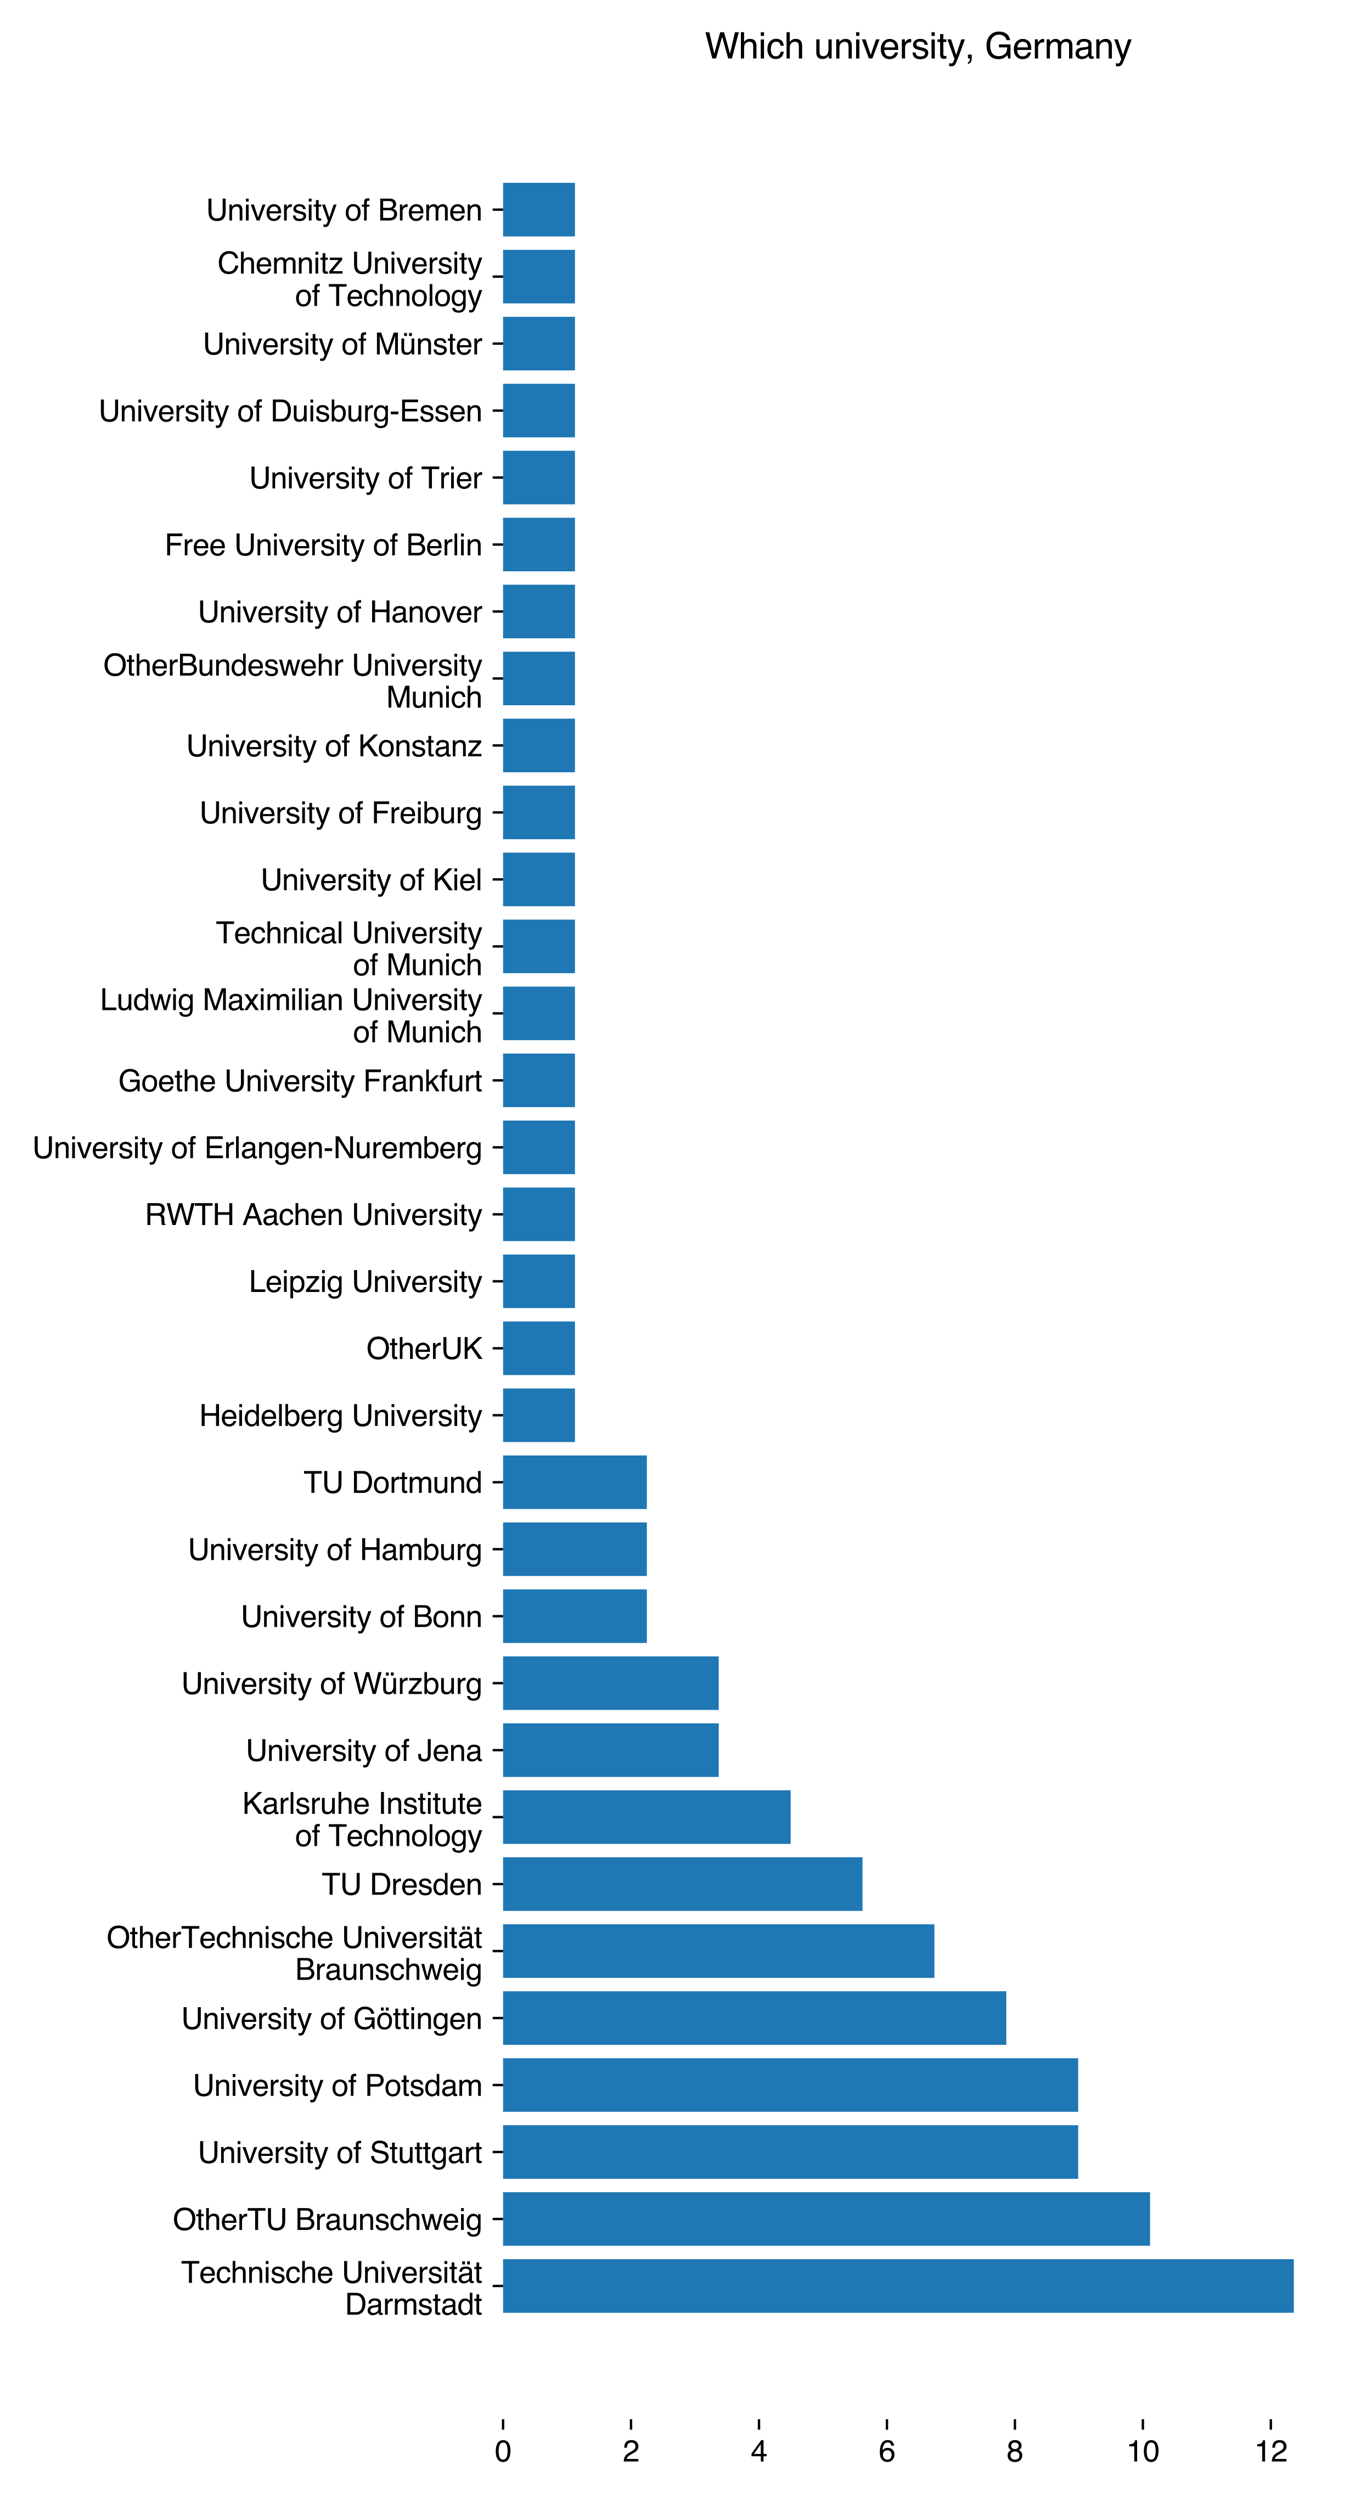 <?xml version="1.0" encoding="utf-8" standalone="no"?>
<!DOCTYPE svg PUBLIC "-//W3C//DTD SVG 1.1//EN"
  "http://www.w3.org/Graphics/SVG/1.1/DTD/svg11.dtd">
<svg xmlns:xlink="http://www.w3.org/1999/xlink" width="460.8pt" height="839.52pt" viewBox="0 0 460.8 839.52" xmlns="http://www.w3.org/2000/svg" version="1.1">
 <defs>
  <style type="text/css">*{stroke-linejoin: round; stroke-linecap: butt}</style>
 </defs>
 <g id="figure_1">
  <g id="patch_1">
   <path d="M 0 839.52 
L 460.8 839.52 
L 460.8 0 
L 0 0 
z
" style="fill: #ffffff"/>
  </g>
  <g id="axes_1">
   <g id="patch_2">
    <path d="M 168.963 812.462 
L 447.829 812.462 
L 447.829 25.642 
L 168.963 25.642 
z
" style="fill: #ffffff"/>
   </g>
   <g id="patch_3">
    <path d="M 168.963 776.698 
L 434.55 776.698 
L 434.55 758.703 
L 168.963 758.703 
z
" clip-path="url(#p3febe11531)" style="fill: #1f77b4"/>
   </g>
   <g id="patch_4">
    <path d="M 168.963 754.204 
L 386.261 754.204 
L 386.261 736.21 
L 168.963 736.21 
z
" clip-path="url(#p3febe11531)" style="fill: #1f77b4"/>
   </g>
   <g id="patch_5">
    <path d="M 168.963 731.711 
L 362.117 731.711 
L 362.117 713.716 
L 168.963 713.716 
z
" clip-path="url(#p3febe11531)" style="fill: #1f77b4"/>
   </g>
   <g id="patch_6">
    <path d="M 168.963 709.217 
L 362.117 709.217 
L 362.117 691.223 
L 168.963 691.223 
z
" clip-path="url(#p3febe11531)" style="fill: #1f77b4"/>
   </g>
   <g id="patch_7">
    <path d="M 168.963 686.724 
L 337.973 686.724 
L 337.973 668.729 
L 168.963 668.729 
z
" clip-path="url(#p3febe11531)" style="fill: #1f77b4"/>
   </g>
   <g id="patch_8">
    <path d="M 168.963 664.231 
L 313.828 664.231 
L 313.828 646.236 
L 168.963 646.236 
z
" clip-path="url(#p3febe11531)" style="fill: #1f77b4"/>
   </g>
   <g id="patch_9">
    <path d="M 168.963 641.737 
L 289.684 641.737 
L 289.684 623.742 
L 168.963 623.742 
z
" clip-path="url(#p3febe11531)" style="fill: #1f77b4"/>
   </g>
   <g id="patch_10">
    <path d="M 168.963 619.244 
L 265.54 619.244 
L 265.54 601.249 
L 168.963 601.249 
z
" clip-path="url(#p3febe11531)" style="fill: #1f77b4"/>
   </g>
   <g id="patch_11">
    <path d="M 168.963 596.75 
L 241.395 596.75 
L 241.395 578.756 
L 168.963 578.756 
z
" clip-path="url(#p3febe11531)" style="fill: #1f77b4"/>
   </g>
   <g id="patch_12">
    <path d="M 168.963 574.257 
L 241.395 574.257 
L 241.395 556.262 
L 168.963 556.262 
z
" clip-path="url(#p3febe11531)" style="fill: #1f77b4"/>
   </g>
   <g id="patch_13">
    <path d="M 168.963 551.763 
L 217.251 551.763 
L 217.251 533.769 
L 168.963 533.769 
z
" clip-path="url(#p3febe11531)" style="fill: #1f77b4"/>
   </g>
   <g id="patch_14">
    <path d="M 168.963 529.27 
L 217.251 529.27 
L 217.251 511.275 
L 168.963 511.275 
z
" clip-path="url(#p3febe11531)" style="fill: #1f77b4"/>
   </g>
   <g id="patch_15">
    <path d="M 168.963 506.777 
L 217.251 506.777 
L 217.251 488.782 
L 168.963 488.782 
z
" clip-path="url(#p3febe11531)" style="fill: #1f77b4"/>
   </g>
   <g id="patch_16">
    <path d="M 168.963 484.283 
L 193.107 484.283 
L 193.107 466.289 
L 168.963 466.289 
z
" clip-path="url(#p3febe11531)" style="fill: #1f77b4"/>
   </g>
   <g id="patch_17">
    <path d="M 168.963 461.79 
L 193.107 461.79 
L 193.107 443.795 
L 168.963 443.795 
z
" clip-path="url(#p3febe11531)" style="fill: #1f77b4"/>
   </g>
   <g id="patch_18">
    <path d="M 168.963 439.296 
L 193.107 439.296 
L 193.107 421.302 
L 168.963 421.302 
z
" clip-path="url(#p3febe11531)" style="fill: #1f77b4"/>
   </g>
   <g id="patch_19">
    <path d="M 168.963 416.803 
L 193.107 416.803 
L 193.107 398.808 
L 168.963 398.808 
z
" clip-path="url(#p3febe11531)" style="fill: #1f77b4"/>
   </g>
   <g id="patch_20">
    <path d="M 168.963 394.31 
L 193.107 394.31 
L 193.107 376.315 
L 168.963 376.315 
z
" clip-path="url(#p3febe11531)" style="fill: #1f77b4"/>
   </g>
   <g id="patch_21">
    <path d="M 168.963 371.816 
L 193.107 371.816 
L 193.107 353.821 
L 168.963 353.821 
z
" clip-path="url(#p3febe11531)" style="fill: #1f77b4"/>
   </g>
   <g id="patch_22">
    <path d="M 168.963 349.323 
L 193.107 349.323 
L 193.107 331.328 
L 168.963 331.328 
z
" clip-path="url(#p3febe11531)" style="fill: #1f77b4"/>
   </g>
   <g id="patch_23">
    <path d="M 168.963 326.829 
L 193.107 326.829 
L 193.107 308.835 
L 168.963 308.835 
z
" clip-path="url(#p3febe11531)" style="fill: #1f77b4"/>
   </g>
   <g id="patch_24">
    <path d="M 168.963 304.336 
L 193.107 304.336 
L 193.107 286.341 
L 168.963 286.341 
z
" clip-path="url(#p3febe11531)" style="fill: #1f77b4"/>
   </g>
   <g id="patch_25">
    <path d="M 168.963 281.843 
L 193.107 281.843 
L 193.107 263.848 
L 168.963 263.848 
z
" clip-path="url(#p3febe11531)" style="fill: #1f77b4"/>
   </g>
   <g id="patch_26">
    <path d="M 168.963 259.349 
L 193.107 259.349 
L 193.107 241.354 
L 168.963 241.354 
z
" clip-path="url(#p3febe11531)" style="fill: #1f77b4"/>
   </g>
   <g id="patch_27">
    <path d="M 168.963 236.856 
L 193.107 236.856 
L 193.107 218.861 
L 168.963 218.861 
z
" clip-path="url(#p3febe11531)" style="fill: #1f77b4"/>
   </g>
   <g id="patch_28">
    <path d="M 168.963 214.362 
L 193.107 214.362 
L 193.107 196.368 
L 168.963 196.368 
z
" clip-path="url(#p3febe11531)" style="fill: #1f77b4"/>
   </g>
   <g id="patch_29">
    <path d="M 168.963 191.869 
L 193.107 191.869 
L 193.107 173.874 
L 168.963 173.874 
z
" clip-path="url(#p3febe11531)" style="fill: #1f77b4"/>
   </g>
   <g id="patch_30">
    <path d="M 168.963 169.375 
L 193.107 169.375 
L 193.107 151.381 
L 168.963 151.381 
z
" clip-path="url(#p3febe11531)" style="fill: #1f77b4"/>
   </g>
   <g id="patch_31">
    <path d="M 168.963 146.882 
L 193.107 146.882 
L 193.107 128.887 
L 168.963 128.887 
z
" clip-path="url(#p3febe11531)" style="fill: #1f77b4"/>
   </g>
   <g id="patch_32">
    <path d="M 168.963 124.389 
L 193.107 124.389 
L 193.107 106.394 
L 168.963 106.394 
z
" clip-path="url(#p3febe11531)" style="fill: #1f77b4"/>
   </g>
   <g id="patch_33">
    <path d="M 168.963 101.895 
L 193.107 101.895 
L 193.107 83.9 
L 168.963 83.9 
z
" clip-path="url(#p3febe11531)" style="fill: #1f77b4"/>
   </g>
   <g id="patch_34">
    <path d="M 168.963 79.402 
L 193.107 79.402 
L 193.107 61.407 
L 168.963 61.407 
z
" clip-path="url(#p3febe11531)" style="fill: #1f77b4"/>
   </g>
   <g id="matplotlib.axis_1">
    <g id="xtick_1">
     <g id="line2d_1">
      <defs>
       <path id="m4c99cd72f3" d="M 0 0 
L 0 3.5 
" style="stroke: #000000; stroke-width: 0.8"/>
      </defs>
      <g>
       <use xlink:href="#m4c99cd72f3" x="168.963" y="812.462" style="stroke: #000000; stroke-width: 0.8"/>
      </g>
     </g>
     <g id="text_1">
      <!-- 0 -->
      <g transform="translate(166.182 826.636)scale(0.1 -0.1)">
       <defs>
        <path id="Helvetica-30" d="M 1731 4475 
Q 2600 4475 2988 3759 
Q 3288 3206 3288 2244 
Q 3288 1331 3016 734 
Q 2622 -122 1728 -122 
Q 922 -122 528 578 
Q 200 1163 200 2147 
Q 200 2909 397 3456 
Q 766 4475 1731 4475 
z
M 1725 391 
Q 2163 391 2422 778 
Q 2681 1166 2681 2222 
Q 2681 2984 2493 3476 
Q 2306 3969 1766 3969 
Q 1269 3969 1039 3501 
Q 809 3034 809 2125 
Q 809 1441 956 1025 
Q 1181 391 1725 391 
z
" transform="scale(0.016)"/>
       </defs>
       <use xlink:href="#Helvetica-30"/>
      </g>
     </g>
    </g>
    <g id="xtick_2">
     <g id="line2d_2">
      <g>
       <use xlink:href="#m4c99cd72f3" x="211.939" y="812.462" style="stroke: #000000; stroke-width: 0.8"/>
      </g>
     </g>
     <g id="text_2">
      <!-- 2 -->
      <g transform="translate(209.159 826.636)scale(0.1 -0.1)">
       <defs>
        <path id="Helvetica-32" d="M 200 0 
Q 231 578 439 1006 
Q 647 1434 1250 1784 
L 1850 2131 
Q 2253 2366 2416 2531 
Q 2672 2791 2672 3125 
Q 2672 3516 2437 3745 
Q 2203 3975 1813 3975 
Q 1234 3975 1013 3538 
Q 894 3303 881 2888 
L 309 2888 
Q 319 3472 525 3841 
Q 891 4491 1816 4491 
Q 2584 4491 2939 4075 
Q 3294 3659 3294 3150 
Q 3294 2613 2916 2231 
Q 2697 2009 2131 1694 
L 1703 1456 
Q 1397 1288 1222 1134 
Q 909 863 828 531 
L 3272 531 
L 3272 0 
L 200 0 
z
" transform="scale(0.016)"/>
       </defs>
       <use xlink:href="#Helvetica-32"/>
      </g>
     </g>
    </g>
    <g id="xtick_3">
     <g id="line2d_3">
      <g>
       <use xlink:href="#m4c99cd72f3" x="254.916" y="812.462" style="stroke: #000000; stroke-width: 0.8"/>
      </g>
     </g>
     <g id="text_3">
      <!-- 4 -->
      <g transform="translate(252.136 826.636)scale(0.1 -0.1)">
       <defs>
        <path id="Helvetica-34" d="M 2116 1584 
L 2116 3613 
L 681 1584 
L 2116 1584 
z
M 2125 0 
L 2125 1094 
L 163 1094 
L 163 1644 
L 2213 4488 
L 2688 4488 
L 2688 1584 
L 3347 1584 
L 3347 1094 
L 2688 1094 
L 2688 0 
L 2125 0 
z
" transform="scale(0.016)"/>
       </defs>
       <use xlink:href="#Helvetica-34"/>
      </g>
     </g>
    </g>
    <g id="xtick_4">
     <g id="line2d_4">
      <g>
       <use xlink:href="#m4c99cd72f3" x="297.893" y="812.462" style="stroke: #000000; stroke-width: 0.8"/>
      </g>
     </g>
     <g id="text_4">
      <!-- 6 -->
      <g transform="translate(295.113 826.636)scale(0.1 -0.1)">
       <defs>
        <path id="Helvetica-36" d="M 1872 4494 
Q 2622 4494 2917 4105 
Q 3213 3716 3213 3303 
L 2656 3303 
Q 2606 3569 2497 3719 
Q 2294 4000 1881 4000 
Q 1409 4000 1131 3564 
Q 853 3128 822 2316 
Q 1016 2600 1309 2741 
Q 1578 2866 1909 2866 
Q 2472 2866 2890 2506 
Q 3309 2147 3309 1434 
Q 3309 825 2912 354 
Q 2516 -116 1781 -116 
Q 1153 -116 697 361 
Q 241 838 241 1966 
Q 241 2800 444 3381 
Q 834 4494 1872 4494 
z
M 1831 384 
Q 2275 384 2495 682 
Q 2716 981 2716 1388 
Q 2716 1731 2519 2042 
Q 2322 2353 1803 2353 
Q 1441 2353 1167 2112 
Q 894 1872 894 1388 
Q 894 963 1142 673 
Q 1391 384 1831 384 
z
" transform="scale(0.016)"/>
       </defs>
       <use xlink:href="#Helvetica-36"/>
      </g>
     </g>
    </g>
    <g id="xtick_5">
     <g id="line2d_5">
      <g>
       <use xlink:href="#m4c99cd72f3" x="340.87" y="812.462" style="stroke: #000000; stroke-width: 0.8"/>
      </g>
     </g>
     <g id="text_5">
      <!-- 8 -->
      <g transform="translate(338.089 826.636)scale(0.1 -0.1)">
       <defs>
        <path id="Helvetica-38" d="M 1741 2600 
Q 2113 2600 2322 2808 
Q 2531 3016 2531 3303 
Q 2531 3553 2331 3762 
Q 2131 3972 1722 3972 
Q 1316 3972 1134 3762 
Q 953 3553 953 3272 
Q 953 2956 1187 2778 
Q 1422 2600 1741 2600 
z
M 1775 384 
Q 2166 384 2423 595 
Q 2681 806 2681 1225 
Q 2681 1659 2415 1884 
Q 2150 2109 1734 2109 
Q 1331 2109 1076 1879 
Q 822 1650 822 1244 
Q 822 894 1055 639 
Q 1288 384 1775 384 
z
M 975 2384 
Q 741 2484 609 2619 
Q 363 2869 363 3269 
Q 363 3769 725 4128 
Q 1088 4488 1753 4488 
Q 2397 4488 2762 4148 
Q 3128 3809 3128 3356 
Q 3128 2938 2916 2678 
Q 2797 2531 2547 2391 
Q 2825 2263 2984 2097 
Q 3281 1784 3281 1284 
Q 3281 694 2884 283 
Q 2488 -128 1763 -128 
Q 1109 -128 657 226 
Q 206 581 206 1256 
Q 206 1653 400 1942 
Q 594 2231 975 2384 
z
" transform="scale(0.016)"/>
       </defs>
       <use xlink:href="#Helvetica-38"/>
      </g>
     </g>
    </g>
    <g id="xtick_6">
     <g id="line2d_6">
      <g>
       <use xlink:href="#m4c99cd72f3" x="383.847" y="812.462" style="stroke: #000000; stroke-width: 0.8"/>
      </g>
     </g>
     <g id="text_6">
      <!-- 10 -->
      <g transform="translate(378.286 826.636)scale(0.1 -0.1)">
       <defs>
        <path id="Helvetica-31" d="M 613 3169 
L 613 3600 
Q 1222 3659 1462 3798 
Q 1703 3938 1822 4456 
L 2266 4456 
L 2266 0 
L 1666 0 
L 1666 3169 
L 613 3169 
z
" transform="scale(0.016)"/>
       </defs>
       <use xlink:href="#Helvetica-31"/>
       <use xlink:href="#Helvetica-30" x="55.615"/>
      </g>
     </g>
    </g>
    <g id="xtick_7">
     <g id="line2d_7">
      <g>
       <use xlink:href="#m4c99cd72f3" x="426.824" y="812.462" style="stroke: #000000; stroke-width: 0.8"/>
      </g>
     </g>
     <g id="text_7">
      <!-- 12 -->
      <g transform="translate(421.263 826.636)scale(0.1 -0.1)">
       <use xlink:href="#Helvetica-31"/>
       <use xlink:href="#Helvetica-32" x="55.615"/>
      </g>
     </g>
    </g>
   </g>
   <g id="matplotlib.axis_2">
    <g id="ytick_1">
     <g id="line2d_8">
      <defs>
       <path id="m8e343aef83" d="M 0 0 
L -3.5 0 
" style="stroke: #000000; stroke-width: 0.8"/>
      </defs>
      <g>
       <use xlink:href="#m8e343aef83" x="168.963" y="767.7" style="stroke: #000000; stroke-width: 0.8"/>
      </g>
     </g>
     <g id="text_8">
      <!-- Technische Universität -->
      <g transform="translate(60.816 766.658)scale(0.1 -0.1)">
       <defs>
        <path id="Helvetica-54" d="M 3828 4591 
L 3828 4044 
L 2281 4044 
L 2281 0 
L 1650 0 
L 1650 4044 
L 103 4044 
L 103 4591 
L 3828 4591 
z
" transform="scale(0.016)"/>
        <path id="Helvetica-65" d="M 1806 3422 
Q 2163 3422 2497 3255 
Q 2831 3088 3006 2822 
Q 3175 2569 3231 2231 
Q 3281 2000 3281 1494 
L 828 1494 
Q 844 984 1069 676 
Q 1294 369 1766 369 
Q 2206 369 2469 659 
Q 2619 828 2681 1050 
L 3234 1050 
Q 3213 866 3089 639 
Q 2966 413 2813 269 
Q 2556 19 2178 -69 
Q 1975 -119 1719 -119 
Q 1094 -119 659 336 
Q 225 791 225 1609 
Q 225 2416 662 2919 
Q 1100 3422 1806 3422 
z
M 2703 1941 
Q 2669 2306 2544 2525 
Q 2313 2931 1772 2931 
Q 1384 2931 1121 2651 
Q 859 2372 844 1941 
L 2703 1941 
z
M 1753 3428 
L 1753 3428 
z
" transform="scale(0.016)"/>
        <path id="Helvetica-63" d="M 1703 3444 
Q 2269 3444 2623 3169 
Q 2978 2894 3050 2222 
L 2503 2222 
Q 2453 2531 2275 2736 
Q 2097 2941 1703 2941 
Q 1166 2941 934 2416 
Q 784 2075 784 1575 
Q 784 1072 996 728 
Q 1209 384 1666 384 
Q 2016 384 2220 598 
Q 2425 813 2503 1184 
L 3050 1184 
Q 2956 519 2581 211 
Q 2206 -97 1622 -97 
Q 966 -97 575 383 
Q 184 863 184 1581 
Q 184 2463 612 2953 
Q 1041 3444 1703 3444 
z
M 1616 3428 
L 1616 3428 
z
" transform="scale(0.016)"/>
        <path id="Helvetica-68" d="M 413 4606 
L 975 4606 
L 975 2894 
Q 1175 3147 1334 3250 
Q 1606 3428 2013 3428 
Q 2741 3428 3000 2919 
Q 3141 2641 3141 2147 
L 3141 0 
L 2563 0 
L 2563 2109 
Q 2563 2478 2469 2650 
Q 2316 2925 1894 2925 
Q 1544 2925 1259 2684 
Q 975 2444 975 1775 
L 975 0 
L 413 0 
L 413 4606 
z
" transform="scale(0.016)"/>
        <path id="Helvetica-6e" d="M 413 3347 
L 947 3347 
L 947 2872 
Q 1184 3166 1450 3294 
Q 1716 3422 2041 3422 
Q 2753 3422 3003 2925 
Q 3141 2653 3141 2147 
L 3141 0 
L 2569 0 
L 2569 2109 
Q 2569 2416 2478 2603 
Q 2328 2916 1934 2916 
Q 1734 2916 1606 2875 
Q 1375 2806 1200 2600 
Q 1059 2434 1017 2257 
Q 975 2081 975 1753 
L 975 0 
L 413 0 
L 413 3347 
z
M 1734 3428 
L 1734 3428 
z
" transform="scale(0.016)"/>
        <path id="Helvetica-69" d="M 413 3331 
L 984 3331 
L 984 0 
L 413 0 
L 413 3331 
z
M 413 4591 
L 984 4591 
L 984 3953 
L 413 3953 
L 413 4591 
z
" transform="scale(0.016)"/>
        <path id="Helvetica-73" d="M 747 1050 
Q 772 769 888 619 
Q 1100 347 1625 347 
Q 1938 347 2175 483 
Q 2413 619 2413 903 
Q 2413 1119 2222 1231 
Q 2100 1300 1741 1391 
L 1294 1503 
Q 866 1609 663 1741 
Q 300 1969 300 2372 
Q 300 2847 642 3140 
Q 984 3434 1563 3434 
Q 2319 3434 2653 2991 
Q 2863 2709 2856 2384 
L 2325 2384 
Q 2309 2575 2191 2731 
Q 1997 2953 1519 2953 
Q 1200 2953 1036 2831 
Q 872 2709 872 2509 
Q 872 2291 1088 2159 
Q 1213 2081 1456 2022 
L 1828 1931 
Q 2434 1784 2641 1647 
Q 2969 1431 2969 969 
Q 2969 522 2630 197 
Q 2291 -128 1597 -128 
Q 850 -128 539 211 
Q 228 550 206 1050 
L 747 1050 
z
M 1578 3428 
L 1578 3428 
z
" transform="scale(0.016)"/>
        <path id="Helvetica-20" transform="scale(0.016)"/>
        <path id="Helvetica-55" d="M 1163 4591 
L 1163 1753 
Q 1163 1253 1350 922 
Q 1628 422 2288 422 
Q 3078 422 3363 963 
Q 3516 1256 3516 1753 
L 3516 4591 
L 4147 4591 
L 4147 2013 
Q 4147 1166 3919 709 
Q 3500 -122 2338 -122 
Q 1175 -122 759 709 
Q 531 1166 531 2013 
L 531 4591 
L 1163 4591 
z
M 2341 4591 
L 2341 4591 
z
" transform="scale(0.016)"/>
        <path id="Helvetica-76" d="M 688 3347 
L 1581 622 
L 2516 3347 
L 3131 3347 
L 1869 0 
L 1269 0 
L 34 3347 
L 688 3347 
z
" transform="scale(0.016)"/>
        <path id="Helvetica-72" d="M 428 3347 
L 963 3347 
L 963 2769 
Q 1028 2938 1284 3180 
Q 1541 3422 1875 3422 
Q 1891 3422 1928 3419 
Q 1966 3416 2056 3406 
L 2056 2813 
Q 2006 2822 1964 2825 
Q 1922 2828 1872 2828 
Q 1447 2828 1219 2554 
Q 991 2281 991 1925 
L 991 0 
L 428 0 
L 428 3347 
z
" transform="scale(0.016)"/>
        <path id="Helvetica-74" d="M 525 4281 
L 1094 4281 
L 1094 3347 
L 1628 3347 
L 1628 2888 
L 1094 2888 
L 1094 703 
Q 1094 528 1213 469 
Q 1278 434 1431 434 
Q 1472 434 1519 436 
Q 1566 438 1628 444 
L 1628 0 
Q 1531 -28 1426 -40 
Q 1322 -53 1200 -53 
Q 806 -53 665 148 
Q 525 350 525 672 
L 525 2888 
L 72 2888 
L 72 3347 
L 525 3347 
L 525 4281 
z
" transform="scale(0.016)"/>
        <path id="Helvetica-e4" d="M 844 891 
Q 844 647 1022 506 
Q 1200 366 1444 366 
Q 1741 366 2019 503 
Q 2488 731 2488 1250 
L 2488 1703 
Q 2384 1638 2221 1594 
Q 2059 1550 1903 1531 
L 1563 1488 
Q 1256 1447 1103 1359 
Q 844 1213 844 891 
z
M 2206 2028 
Q 2400 2053 2466 2191 
Q 2503 2266 2503 2406 
Q 2503 2694 2298 2823 
Q 2094 2953 1713 2953 
Q 1272 2953 1088 2716 
Q 984 2584 953 2325 
L 428 2325 
Q 444 2944 830 3186 
Q 1216 3428 1725 3428 
Q 2316 3428 2684 3203 
Q 3050 2978 3050 2503 
L 3050 575 
Q 3050 488 3086 434 
Q 3122 381 3238 381 
Q 3275 381 3322 386 
Q 3369 391 3422 400 
L 3422 -16 
Q 3291 -53 3222 -62 
Q 3153 -72 3034 -72 
Q 2744 -72 2613 134 
Q 2544 244 2516 444 
Q 2344 219 2022 53 
Q 1700 -113 1313 -113 
Q 847 -113 551 170 
Q 256 453 256 878 
Q 256 1344 547 1600 
Q 838 1856 1309 1916 
L 2206 2028 
z
M 1741 3428 
L 1741 3428 
z
M 2034 4516 
L 2619 4516 
L 2619 3866 
L 2034 3866 
L 2034 4516 
z
M 1003 4516 
L 1588 4516 
L 1588 3866 
L 1003 3866 
L 1003 4516 
z
" transform="scale(0.016)"/>
       </defs>
       <use xlink:href="#Helvetica-54"/>
       <use xlink:href="#Helvetica-65" x="61.084"/>
       <use xlink:href="#Helvetica-63" x="116.699"/>
       <use xlink:href="#Helvetica-68" x="166.699"/>
       <use xlink:href="#Helvetica-6e" x="222.314"/>
       <use xlink:href="#Helvetica-69" x="277.93"/>
       <use xlink:href="#Helvetica-73" x="300.146"/>
       <use xlink:href="#Helvetica-63" x="350.146"/>
       <use xlink:href="#Helvetica-68" x="400.146"/>
       <use xlink:href="#Helvetica-65" x="455.762"/>
       <use xlink:href="#Helvetica-20" x="511.377"/>
       <use xlink:href="#Helvetica-55" x="539.16"/>
       <use xlink:href="#Helvetica-6e" x="611.377"/>
       <use xlink:href="#Helvetica-69" x="666.992"/>
       <use xlink:href="#Helvetica-76" x="689.209"/>
       <use xlink:href="#Helvetica-65" x="739.209"/>
       <use xlink:href="#Helvetica-72" x="794.824"/>
       <use xlink:href="#Helvetica-73" x="828.125"/>
       <use xlink:href="#Helvetica-69" x="878.125"/>
       <use xlink:href="#Helvetica-74" x="900.342"/>
       <use xlink:href="#Helvetica-e4" x="928.125"/>
       <use xlink:href="#Helvetica-74" x="983.74"/>
      </g>
      <!-- Darmstadt -->
      <g transform="translate(115.842 777.351)scale(0.1 -0.1)">
       <defs>
        <path id="Helvetica-44" d="M 2250 531 
Q 2566 531 2769 597 
Q 3131 719 3363 1066 
Q 3547 1344 3628 1778 
Q 3675 2038 3675 2259 
Q 3675 3113 3336 3584 
Q 2997 4056 2244 4056 
L 1141 4056 
L 1141 531 
L 2250 531 
z
M 516 4591 
L 2375 4591 
Q 3322 4591 3844 3919 
Q 4309 3313 4309 2366 
Q 4309 1634 4034 1044 
Q 3550 0 2369 0 
L 516 0 
L 516 4591 
z
" transform="scale(0.016)"/>
        <path id="Helvetica-61" d="M 844 891 
Q 844 647 1022 506 
Q 1200 366 1444 366 
Q 1741 366 2019 503 
Q 2488 731 2488 1250 
L 2488 1703 
Q 2384 1638 2221 1594 
Q 2059 1550 1903 1531 
L 1563 1488 
Q 1256 1447 1103 1359 
Q 844 1213 844 891 
z
M 2206 2028 
Q 2400 2053 2466 2191 
Q 2503 2266 2503 2406 
Q 2503 2694 2298 2823 
Q 2094 2953 1713 2953 
Q 1272 2953 1088 2716 
Q 984 2584 953 2325 
L 428 2325 
Q 444 2944 830 3186 
Q 1216 3428 1725 3428 
Q 2316 3428 2684 3203 
Q 3050 2978 3050 2503 
L 3050 575 
Q 3050 488 3086 434 
Q 3122 381 3238 381 
Q 3275 381 3322 386 
Q 3369 391 3422 400 
L 3422 -16 
Q 3291 -53 3222 -62 
Q 3153 -72 3034 -72 
Q 2744 -72 2613 134 
Q 2544 244 2516 444 
Q 2344 219 2022 53 
Q 1700 -113 1313 -113 
Q 847 -113 551 170 
Q 256 453 256 878 
Q 256 1344 547 1600 
Q 838 1856 1309 1916 
L 2206 2028 
z
M 1741 3428 
L 1741 3428 
z
" transform="scale(0.016)"/>
        <path id="Helvetica-6d" d="M 413 3347 
L 969 3347 
L 969 2872 
Q 1169 3119 1331 3231 
Q 1609 3422 1963 3422 
Q 2363 3422 2606 3225 
Q 2744 3113 2856 2894 
Q 3044 3163 3297 3292 
Q 3550 3422 3866 3422 
Q 4541 3422 4784 2934 
Q 4916 2672 4916 2228 
L 4916 0 
L 4331 0 
L 4331 2325 
Q 4331 2659 4164 2784 
Q 3997 2909 3756 2909 
Q 3425 2909 3186 2687 
Q 2947 2466 2947 1947 
L 2947 0 
L 2375 0 
L 2375 2184 
Q 2375 2525 2294 2681 
Q 2166 2916 1816 2916 
Q 1497 2916 1236 2669 
Q 975 2422 975 1775 
L 975 0 
L 413 0 
L 413 3347 
z
" transform="scale(0.016)"/>
        <path id="Helvetica-64" d="M 769 1634 
Q 769 1097 997 734 
Q 1225 372 1728 372 
Q 2119 372 2370 708 
Q 2622 1044 2622 1672 
Q 2622 2306 2362 2611 
Q 2103 2916 1722 2916 
Q 1297 2916 1033 2591 
Q 769 2266 769 1634 
z
M 1616 3406 
Q 2000 3406 2259 3244 
Q 2409 3150 2600 2916 
L 2600 4606 
L 3141 4606 
L 3141 0 
L 2634 0 
L 2634 466 
Q 2438 156 2169 18 
Q 1900 -119 1553 -119 
Q 994 -119 584 351 
Q 175 822 175 1603 
Q 175 2334 548 2870 
Q 922 3406 1616 3406 
z
" transform="scale(0.016)"/>
       </defs>
       <use xlink:href="#Helvetica-44"/>
       <use xlink:href="#Helvetica-61" x="72.217"/>
       <use xlink:href="#Helvetica-72" x="127.832"/>
       <use xlink:href="#Helvetica-6d" x="161.133"/>
       <use xlink:href="#Helvetica-73" x="244.434"/>
       <use xlink:href="#Helvetica-74" x="294.434"/>
       <use xlink:href="#Helvetica-61" x="322.217"/>
       <use xlink:href="#Helvetica-64" x="377.832"/>
       <use xlink:href="#Helvetica-74" x="433.447"/>
      </g>
     </g>
    </g>
    <g id="ytick_2">
     <g id="line2d_9">
      <g>
       <use xlink:href="#m8e343aef83" x="168.963" y="745.207" style="stroke: #000000; stroke-width: 0.8"/>
      </g>
     </g>
     <g id="text_9">
      <!-- OtherTU Braunschweig -->
      <g transform="translate(58.038 748.891)scale(0.1 -0.1)">
       <defs>
        <path id="Helvetica-4f" d="M 2469 4716 
Q 3684 4716 4269 3934 
Q 4725 3325 4725 2375 
Q 4725 1347 4203 666 
Q 3591 -134 2456 -134 
Q 1397 -134 791 566 
Q 250 1241 250 2272 
Q 250 3203 713 3866 
Q 1306 4716 2469 4716 
z
M 2531 422 
Q 3353 422 3720 1011 
Q 4088 1600 4088 2366 
Q 4088 3175 3664 3669 
Q 3241 4163 2506 4163 
Q 1794 4163 1344 3673 
Q 894 3184 894 2231 
Q 894 1469 1280 945 
Q 1666 422 2531 422 
z
M 2488 4716 
L 2488 4716 
z
" transform="scale(0.016)"/>
        <path id="Helvetica-42" d="M 2213 2650 
Q 2606 2650 2825 2759 
Q 3169 2931 3169 3378 
Q 3169 3828 2803 3984 
Q 2597 4072 2191 4072 
L 1081 4072 
L 1081 2650 
L 2213 2650 
z
M 2422 531 
Q 2994 531 3238 863 
Q 3391 1072 3391 1369 
Q 3391 1869 2944 2050 
Q 2706 2147 2316 2147 
L 1081 2147 
L 1081 531 
L 2422 531 
z
M 472 4591 
L 2444 4591 
Q 3250 4591 3591 4109 
Q 3791 3825 3791 3453 
Q 3791 3019 3544 2741 
Q 3416 2594 3175 2472 
Q 3528 2338 3703 2169 
Q 4013 1869 4013 1341 
Q 4013 897 3734 538 
Q 3319 0 2413 0 
L 472 0 
L 472 4591 
z
" transform="scale(0.016)"/>
        <path id="Helvetica-75" d="M 975 3347 
L 975 1125 
Q 975 869 1056 706 
Q 1206 406 1616 406 
Q 2203 406 2416 931 
Q 2531 1213 2531 1703 
L 2531 3347 
L 3094 3347 
L 3094 0 
L 2563 0 
L 2569 494 
Q 2459 303 2297 172 
Q 1975 -91 1516 -91 
Q 800 -91 541 388 
Q 400 644 400 1072 
L 400 3347 
L 975 3347 
z
M 1747 3428 
L 1747 3428 
z
" transform="scale(0.016)"/>
        <path id="Helvetica-77" d="M 672 3347 
L 1316 709 
L 1969 3347 
L 2600 3347 
L 3256 725 
L 3941 3347 
L 4503 3347 
L 3531 0 
L 2947 0 
L 2266 2591 
L 1606 0 
L 1022 0 
L 56 3347 
L 672 3347 
z
" transform="scale(0.016)"/>
        <path id="Helvetica-67" d="M 1594 3406 
Q 1988 3406 2281 3213 
Q 2441 3103 2606 2894 
L 2606 3316 
L 3125 3316 
L 3125 272 
Q 3125 -366 2938 -734 
Q 2588 -1416 1616 -1416 
Q 1075 -1416 706 -1173 
Q 338 -931 294 -416 
L 866 -416 
Q 906 -641 1028 -763 
Q 1219 -950 1628 -950 
Q 2275 -950 2475 -494 
Q 2594 -225 2584 466 
Q 2416 209 2178 84 
Q 1941 -41 1550 -41 
Q 1006 -41 598 345 
Q 191 731 191 1622 
Q 191 2463 602 2934 
Q 1013 3406 1594 3406 
z
M 2606 1688 
Q 2606 2309 2350 2609 
Q 2094 2909 1697 2909 
Q 1103 2909 884 2353 
Q 769 2056 769 1575 
Q 769 1009 998 714 
Q 1228 419 1616 419 
Q 2222 419 2469 966 
Q 2606 1275 2606 1688 
z
M 1659 3428 
L 1659 3428 
z
" transform="scale(0.016)"/>
       </defs>
       <use xlink:href="#Helvetica-4f"/>
       <use xlink:href="#Helvetica-74" x="77.783"/>
       <use xlink:href="#Helvetica-68" x="105.566"/>
       <use xlink:href="#Helvetica-65" x="161.182"/>
       <use xlink:href="#Helvetica-72" x="216.797"/>
       <use xlink:href="#Helvetica-54" x="250.098"/>
       <use xlink:href="#Helvetica-55" x="311.182"/>
       <use xlink:href="#Helvetica-20" x="383.398"/>
       <use xlink:href="#Helvetica-42" x="411.182"/>
       <use xlink:href="#Helvetica-72" x="477.881"/>
       <use xlink:href="#Helvetica-61" x="511.182"/>
       <use xlink:href="#Helvetica-75" x="566.797"/>
       <use xlink:href="#Helvetica-6e" x="622.412"/>
       <use xlink:href="#Helvetica-73" x="678.027"/>
       <use xlink:href="#Helvetica-63" x="728.027"/>
       <use xlink:href="#Helvetica-68" x="778.027"/>
       <use xlink:href="#Helvetica-77" x="833.643"/>
       <use xlink:href="#Helvetica-65" x="905.859"/>
       <use xlink:href="#Helvetica-69" x="961.475"/>
       <use xlink:href="#Helvetica-67" x="983.691"/>
      </g>
     </g>
    </g>
    <g id="ytick_3">
     <g id="line2d_10">
      <g>
       <use xlink:href="#m8e343aef83" x="168.963" y="722.713" style="stroke: #000000; stroke-width: 0.8"/>
      </g>
     </g>
     <g id="text_10">
      <!-- University of Stuttgart -->
      <g transform="translate(66.377 726.398)scale(0.1 -0.1)">
       <defs>
        <path id="Helvetica-79" d="M 2503 3347 
L 3125 3347 
Q 3006 3025 2597 1878 
Q 2291 1016 2084 472 
Q 1597 -809 1397 -1090 
Q 1197 -1372 709 -1372 
Q 591 -1372 527 -1362 
Q 463 -1353 369 -1328 
L 369 -816 
Q 516 -856 581 -865 
Q 647 -875 697 -875 
Q 853 -875 926 -823 
Q 1000 -772 1050 -697 
Q 1066 -672 1162 -440 
Q 1259 -209 1303 -97 
L 66 3347 
L 703 3347 
L 1600 622 
L 2503 3347 
z
M 1597 3428 
L 1597 3428 
z
" transform="scale(0.016)"/>
        <path id="Helvetica-6f" d="M 1741 363 
Q 2300 363 2508 786 
Q 2716 1209 2716 1728 
Q 2716 2197 2566 2491 
Q 2328 2953 1747 2953 
Q 1231 2953 997 2559 
Q 763 2166 763 1609 
Q 763 1075 997 719 
Q 1231 363 1741 363 
z
M 1763 3444 
Q 2409 3444 2856 3012 
Q 3303 2581 3303 1744 
Q 3303 934 2909 406 
Q 2516 -122 1688 -122 
Q 997 -122 590 345 
Q 184 813 184 1600 
Q 184 2444 612 2944 
Q 1041 3444 1763 3444 
z
M 1744 3428 
L 1744 3428 
z
" transform="scale(0.016)"/>
        <path id="Helvetica-66" d="M 553 3856 
Q 566 4206 675 4369 
Q 872 4656 1434 4656 
Q 1488 4656 1544 4653 
Q 1600 4650 1672 4644 
L 1672 4131 
Q 1584 4138 1545 4139 
Q 1506 4141 1472 4141 
Q 1216 4141 1166 4008 
Q 1116 3875 1116 3331 
L 1672 3331 
L 1672 2888 
L 1109 2888 
L 1109 0 
L 553 0 
L 553 2888 
L 88 2888 
L 88 3331 
L 553 3331 
L 553 3856 
z
" transform="scale(0.016)"/>
        <path id="Helvetica-53" d="M 894 1481 
Q 916 1091 1078 847 
Q 1388 391 2169 391 
Q 2519 391 2806 491 
Q 3363 684 3363 1184 
Q 3363 1559 3128 1719 
Q 2891 1875 2384 1991 
L 1763 2131 
Q 1153 2269 900 2434 
Q 463 2722 463 3294 
Q 463 3913 891 4309 
Q 1319 4706 2103 4706 
Q 2825 4706 3329 4357 
Q 3834 4009 3834 3244 
L 3250 3244 
Q 3203 3613 3050 3809 
Q 2766 4169 2084 4169 
Q 1534 4169 1293 3937 
Q 1053 3706 1053 3400 
Q 1053 3063 1334 2906 
Q 1519 2806 2169 2656 
L 2813 2509 
Q 3278 2403 3531 2219 
Q 3969 1897 3969 1284 
Q 3969 522 3414 194 
Q 2859 -134 2125 -134 
Q 1269 -134 784 303 
Q 300 738 309 1481 
L 894 1481 
z
M 2150 4716 
L 2150 4716 
z
" transform="scale(0.016)"/>
       </defs>
       <use xlink:href="#Helvetica-55"/>
       <use xlink:href="#Helvetica-6e" x="72.217"/>
       <use xlink:href="#Helvetica-69" x="127.832"/>
       <use xlink:href="#Helvetica-76" x="150.049"/>
       <use xlink:href="#Helvetica-65" x="200.049"/>
       <use xlink:href="#Helvetica-72" x="255.664"/>
       <use xlink:href="#Helvetica-73" x="288.965"/>
       <use xlink:href="#Helvetica-69" x="338.965"/>
       <use xlink:href="#Helvetica-74" x="361.182"/>
       <use xlink:href="#Helvetica-79" x="388.965"/>
       <use xlink:href="#Helvetica-20" x="438.965"/>
       <use xlink:href="#Helvetica-6f" x="466.748"/>
       <use xlink:href="#Helvetica-66" x="522.363"/>
       <use xlink:href="#Helvetica-20" x="550.146"/>
       <use xlink:href="#Helvetica-53" x="577.93"/>
       <use xlink:href="#Helvetica-74" x="644.629"/>
       <use xlink:href="#Helvetica-75" x="672.412"/>
       <use xlink:href="#Helvetica-74" x="728.027"/>
       <use xlink:href="#Helvetica-74" x="755.811"/>
       <use xlink:href="#Helvetica-67" x="783.594"/>
       <use xlink:href="#Helvetica-61" x="839.209"/>
       <use xlink:href="#Helvetica-72" x="894.824"/>
       <use xlink:href="#Helvetica-74" x="928.125"/>
      </g>
     </g>
    </g>
    <g id="ytick_4">
     <g id="line2d_11">
      <g>
       <use xlink:href="#m8e343aef83" x="168.963" y="700.22" style="stroke: #000000; stroke-width: 0.8"/>
      </g>
     </g>
     <g id="text_11">
      <!-- University of Potsdam -->
      <g transform="translate(64.711 703.858)scale(0.1 -0.1)">
       <defs>
        <path id="Helvetica-50" d="M 547 4591 
L 2613 4591 
Q 3225 4591 3600 4245 
Q 3975 3900 3975 3275 
Q 3975 2738 3640 2339 
Q 3306 1941 2613 1941 
L 1169 1941 
L 1169 0 
L 547 0 
L 547 4591 
z
M 3347 3272 
Q 3347 3778 2972 3959 
Q 2766 4056 2406 4056 
L 1169 4056 
L 1169 2466 
L 2406 2466 
Q 2825 2466 3086 2644 
Q 3347 2822 3347 3272 
z
" transform="scale(0.016)"/>
       </defs>
       <use xlink:href="#Helvetica-55"/>
       <use xlink:href="#Helvetica-6e" x="72.217"/>
       <use xlink:href="#Helvetica-69" x="127.832"/>
       <use xlink:href="#Helvetica-76" x="150.049"/>
       <use xlink:href="#Helvetica-65" x="200.049"/>
       <use xlink:href="#Helvetica-72" x="255.664"/>
       <use xlink:href="#Helvetica-73" x="288.965"/>
       <use xlink:href="#Helvetica-69" x="338.965"/>
       <use xlink:href="#Helvetica-74" x="361.182"/>
       <use xlink:href="#Helvetica-79" x="388.965"/>
       <use xlink:href="#Helvetica-20" x="438.965"/>
       <use xlink:href="#Helvetica-6f" x="466.748"/>
       <use xlink:href="#Helvetica-66" x="522.363"/>
       <use xlink:href="#Helvetica-20" x="550.146"/>
       <use xlink:href="#Helvetica-50" x="577.93"/>
       <use xlink:href="#Helvetica-6f" x="644.629"/>
       <use xlink:href="#Helvetica-74" x="700.244"/>
       <use xlink:href="#Helvetica-73" x="728.027"/>
       <use xlink:href="#Helvetica-64" x="778.027"/>
       <use xlink:href="#Helvetica-61" x="833.643"/>
       <use xlink:href="#Helvetica-6d" x="889.258"/>
      </g>
     </g>
    </g>
    <g id="ytick_5">
     <g id="line2d_12">
      <g>
       <use xlink:href="#m8e343aef83" x="168.963" y="677.727" style="stroke: #000000; stroke-width: 0.8"/>
      </g>
     </g>
     <g id="text_12">
      <!-- University of Göttingen -->
      <g transform="translate(60.811 681.411)scale(0.1 -0.1)">
       <defs>
        <path id="Helvetica-47" d="M 2472 4709 
Q 3119 4709 3591 4459 
Q 4275 4100 4428 3200 
L 3813 3200 
Q 3700 3703 3347 3933 
Q 2994 4163 2456 4163 
Q 1819 4163 1383 3684 
Q 947 3206 947 2259 
Q 947 1441 1306 927 
Q 1666 413 2478 413 
Q 3100 413 3508 773 
Q 3916 1134 3925 1941 
L 2488 1941 
L 2488 2456 
L 4503 2456 
L 4503 0 
L 4103 0 
L 3953 591 
Q 3638 244 3394 109 
Q 2984 -122 2353 -122 
Q 1538 -122 950 406 
Q 309 1069 309 2225 
Q 309 3378 934 4059 
Q 1528 4709 2472 4709 
z
M 2369 4716 
L 2369 4716 
z
" transform="scale(0.016)"/>
        <path id="Helvetica-f6" d="M 1741 363 
Q 2300 363 2508 786 
Q 2716 1209 2716 1728 
Q 2716 2197 2566 2491 
Q 2328 2953 1747 2953 
Q 1231 2953 997 2559 
Q 763 2166 763 1609 
Q 763 1075 997 719 
Q 1231 363 1741 363 
z
M 1763 3444 
Q 2409 3444 2856 3012 
Q 3303 2581 3303 1744 
Q 3303 934 2909 406 
Q 2516 -122 1688 -122 
Q 997 -122 590 345 
Q 184 813 184 1600 
Q 184 2444 612 2944 
Q 1041 3444 1763 3444 
z
M 1744 3428 
L 1744 3428 
z
M 2006 4516 
L 2591 4516 
L 2591 3866 
L 2006 3866 
L 2006 4516 
z
M 975 4516 
L 1559 4516 
L 1559 3866 
L 975 3866 
L 975 4516 
z
" transform="scale(0.016)"/>
       </defs>
       <use xlink:href="#Helvetica-55"/>
       <use xlink:href="#Helvetica-6e" x="72.217"/>
       <use xlink:href="#Helvetica-69" x="127.832"/>
       <use xlink:href="#Helvetica-76" x="150.049"/>
       <use xlink:href="#Helvetica-65" x="200.049"/>
       <use xlink:href="#Helvetica-72" x="255.664"/>
       <use xlink:href="#Helvetica-73" x="288.965"/>
       <use xlink:href="#Helvetica-69" x="338.965"/>
       <use xlink:href="#Helvetica-74" x="361.182"/>
       <use xlink:href="#Helvetica-79" x="388.965"/>
       <use xlink:href="#Helvetica-20" x="438.965"/>
       <use xlink:href="#Helvetica-6f" x="466.748"/>
       <use xlink:href="#Helvetica-66" x="522.363"/>
       <use xlink:href="#Helvetica-20" x="550.146"/>
       <use xlink:href="#Helvetica-47" x="577.93"/>
       <use xlink:href="#Helvetica-f6" x="655.713"/>
       <use xlink:href="#Helvetica-74" x="711.328"/>
       <use xlink:href="#Helvetica-74" x="739.111"/>
       <use xlink:href="#Helvetica-69" x="766.895"/>
       <use xlink:href="#Helvetica-6e" x="789.111"/>
       <use xlink:href="#Helvetica-67" x="844.727"/>
       <use xlink:href="#Helvetica-65" x="900.342"/>
       <use xlink:href="#Helvetica-6e" x="955.957"/>
      </g>
     </g>
    </g>
    <g id="ytick_6">
     <g id="line2d_13">
      <g>
       <use xlink:href="#m8e343aef83" x="168.963" y="655.233" style="stroke: #000000; stroke-width: 0.8"/>
      </g>
     </g>
     <g id="text_13">
      <!-- OtherTechnische Universität -->
      <g transform="translate(35.808 654.179)scale(0.1 -0.1)">
       <use xlink:href="#Helvetica-4f"/>
       <use xlink:href="#Helvetica-74" x="77.783"/>
       <use xlink:href="#Helvetica-68" x="105.566"/>
       <use xlink:href="#Helvetica-65" x="161.182"/>
       <use xlink:href="#Helvetica-72" x="216.797"/>
       <use xlink:href="#Helvetica-54" x="250.098"/>
       <use xlink:href="#Helvetica-65" x="311.182"/>
       <use xlink:href="#Helvetica-63" x="366.797"/>
       <use xlink:href="#Helvetica-68" x="416.797"/>
       <use xlink:href="#Helvetica-6e" x="472.412"/>
       <use xlink:href="#Helvetica-69" x="528.027"/>
       <use xlink:href="#Helvetica-73" x="550.244"/>
       <use xlink:href="#Helvetica-63" x="600.244"/>
       <use xlink:href="#Helvetica-68" x="650.244"/>
       <use xlink:href="#Helvetica-65" x="705.859"/>
       <use xlink:href="#Helvetica-20" x="761.475"/>
       <use xlink:href="#Helvetica-55" x="789.258"/>
       <use xlink:href="#Helvetica-6e" x="861.475"/>
       <use xlink:href="#Helvetica-69" x="917.09"/>
       <use xlink:href="#Helvetica-76" x="939.307"/>
       <use xlink:href="#Helvetica-65" x="989.307"/>
       <use xlink:href="#Helvetica-72" x="1044.922"/>
       <use xlink:href="#Helvetica-73" x="1078.223"/>
       <use xlink:href="#Helvetica-69" x="1128.223"/>
       <use xlink:href="#Helvetica-74" x="1150.439"/>
       <use xlink:href="#Helvetica-e4" x="1178.223"/>
       <use xlink:href="#Helvetica-74" x="1233.838"/>
      </g>
      <!-- Braunschweig -->
      <g transform="translate(99.153 664.9)scale(0.1 -0.1)">
       <use xlink:href="#Helvetica-42"/>
       <use xlink:href="#Helvetica-72" x="66.699"/>
       <use xlink:href="#Helvetica-61" x="100"/>
       <use xlink:href="#Helvetica-75" x="155.615"/>
       <use xlink:href="#Helvetica-6e" x="211.23"/>
       <use xlink:href="#Helvetica-73" x="266.846"/>
       <use xlink:href="#Helvetica-63" x="316.846"/>
       <use xlink:href="#Helvetica-68" x="366.846"/>
       <use xlink:href="#Helvetica-77" x="422.461"/>
       <use xlink:href="#Helvetica-65" x="494.678"/>
       <use xlink:href="#Helvetica-69" x="550.293"/>
       <use xlink:href="#Helvetica-67" x="572.51"/>
      </g>
     </g>
    </g>
    <g id="ytick_7">
     <g id="line2d_14">
      <g>
       <use xlink:href="#m8e343aef83" x="168.963" y="632.74" style="stroke: #000000; stroke-width: 0.8"/>
      </g>
     </g>
     <g id="text_14">
      <!-- TU Dresden -->
      <g transform="translate(108.059 636.327)scale(0.1 -0.1)">
       <use xlink:href="#Helvetica-54"/>
       <use xlink:href="#Helvetica-55" x="61.084"/>
       <use xlink:href="#Helvetica-20" x="133.301"/>
       <use xlink:href="#Helvetica-44" x="161.084"/>
       <use xlink:href="#Helvetica-72" x="233.301"/>
       <use xlink:href="#Helvetica-65" x="266.602"/>
       <use xlink:href="#Helvetica-73" x="322.217"/>
       <use xlink:href="#Helvetica-64" x="372.217"/>
       <use xlink:href="#Helvetica-65" x="427.832"/>
       <use xlink:href="#Helvetica-6e" x="483.447"/>
      </g>
     </g>
    </g>
    <g id="ytick_8">
     <g id="line2d_15">
      <g>
       <use xlink:href="#m8e343aef83" x="168.963" y="610.246" style="stroke: #000000; stroke-width: 0.8"/>
      </g>
     </g>
     <g id="text_15">
      <!-- Karlsruhe Institute -->
      <g transform="translate(81.372 609.153)scale(0.1 -0.1)">
       <defs>
        <path id="Helvetica-4b" d="M 488 4591 
L 1094 4591 
L 1094 2353 
L 3331 4591 
L 4191 4591 
L 2281 2741 
L 4244 0 
L 3434 0 
L 1828 2303 
L 1094 1600 
L 1094 0 
L 488 0 
L 488 4591 
z
" transform="scale(0.016)"/>
        <path id="Helvetica-6c" d="M 428 4591 
L 991 4591 
L 991 0 
L 428 0 
L 428 4591 
z
" transform="scale(0.016)"/>
        <path id="Helvetica-49" d="M 628 4591 
L 1256 4591 
L 1256 0 
L 628 0 
L 628 4591 
z
" transform="scale(0.016)"/>
       </defs>
       <use xlink:href="#Helvetica-4b"/>
       <use xlink:href="#Helvetica-61" x="66.699"/>
       <use xlink:href="#Helvetica-72" x="122.314"/>
       <use xlink:href="#Helvetica-6c" x="155.615"/>
       <use xlink:href="#Helvetica-73" x="177.832"/>
       <use xlink:href="#Helvetica-72" x="227.832"/>
       <use xlink:href="#Helvetica-75" x="261.133"/>
       <use xlink:href="#Helvetica-68" x="316.748"/>
       <use xlink:href="#Helvetica-65" x="372.363"/>
       <use xlink:href="#Helvetica-20" x="427.979"/>
       <use xlink:href="#Helvetica-49" x="455.762"/>
       <use xlink:href="#Helvetica-6e" x="483.545"/>
       <use xlink:href="#Helvetica-73" x="539.16"/>
       <use xlink:href="#Helvetica-74" x="589.16"/>
       <use xlink:href="#Helvetica-69" x="616.943"/>
       <use xlink:href="#Helvetica-74" x="639.16"/>
       <use xlink:href="#Helvetica-75" x="666.943"/>
       <use xlink:href="#Helvetica-74" x="722.559"/>
       <use xlink:href="#Helvetica-65" x="750.342"/>
      </g>
      <!-- of Technology -->
      <g transform="translate(99.15 619.968)scale(0.1 -0.1)">
       <use xlink:href="#Helvetica-6f"/>
       <use xlink:href="#Helvetica-66" x="55.615"/>
       <use xlink:href="#Helvetica-20" x="83.398"/>
       <use xlink:href="#Helvetica-54" x="111.182"/>
       <use xlink:href="#Helvetica-65" x="172.266"/>
       <use xlink:href="#Helvetica-63" x="227.881"/>
       <use xlink:href="#Helvetica-68" x="277.881"/>
       <use xlink:href="#Helvetica-6e" x="333.496"/>
       <use xlink:href="#Helvetica-6f" x="389.111"/>
       <use xlink:href="#Helvetica-6c" x="444.727"/>
       <use xlink:href="#Helvetica-6f" x="466.943"/>
       <use xlink:href="#Helvetica-67" x="522.559"/>
       <use xlink:href="#Helvetica-79" x="578.174"/>
      </g>
     </g>
    </g>
    <g id="ytick_9">
     <g id="line2d_16">
      <g>
       <use xlink:href="#m8e343aef83" x="168.963" y="587.753" style="stroke: #000000; stroke-width: 0.8"/>
      </g>
     </g>
     <g id="text_16">
      <!-- University of Jena -->
      <g transform="translate(82.489 591.39)scale(0.1 -0.1)">
       <defs>
        <path id="Helvetica-4a" d="M 2741 1369 
Q 2741 788 2569 466 
Q 2250 -122 1356 -122 
Q 841 -122 475 158 
Q 109 438 109 1153 
L 109 1481 
L 694 1481 
L 694 1153 
Q 694 778 861 589 
Q 1028 400 1381 400 
Q 1878 400 2031 741 
Q 2125 950 2125 1531 
L 2125 4591 
L 2741 4591 
L 2741 1369 
z
" transform="scale(0.016)"/>
       </defs>
       <use xlink:href="#Helvetica-55"/>
       <use xlink:href="#Helvetica-6e" x="72.217"/>
       <use xlink:href="#Helvetica-69" x="127.832"/>
       <use xlink:href="#Helvetica-76" x="150.049"/>
       <use xlink:href="#Helvetica-65" x="200.049"/>
       <use xlink:href="#Helvetica-72" x="255.664"/>
       <use xlink:href="#Helvetica-73" x="288.965"/>
       <use xlink:href="#Helvetica-69" x="338.965"/>
       <use xlink:href="#Helvetica-74" x="361.182"/>
       <use xlink:href="#Helvetica-79" x="388.965"/>
       <use xlink:href="#Helvetica-20" x="438.965"/>
       <use xlink:href="#Helvetica-6f" x="466.748"/>
       <use xlink:href="#Helvetica-66" x="522.363"/>
       <use xlink:href="#Helvetica-20" x="550.146"/>
       <use xlink:href="#Helvetica-4a" x="577.93"/>
       <use xlink:href="#Helvetica-65" x="627.93"/>
       <use xlink:href="#Helvetica-6e" x="683.545"/>
       <use xlink:href="#Helvetica-61" x="739.16"/>
      </g>
     </g>
    </g>
    <g id="ytick_10">
     <g id="line2d_17">
      <g>
       <use xlink:href="#m8e343aef83" x="168.963" y="565.26" style="stroke: #000000; stroke-width: 0.8"/>
      </g>
     </g>
     <g id="text_17">
      <!-- University of Würzburg -->
      <g transform="translate(60.83 568.897)scale(0.1 -0.1)">
       <defs>
        <path id="Helvetica-57" d="M 791 4591 
L 1656 856 
L 2694 4591 
L 3369 4591 
L 4406 856 
L 5272 4591 
L 5953 4591 
L 4747 0 
L 4094 0 
L 3034 3806 
L 1969 0 
L 1316 0 
L 116 4591 
L 791 4591 
z
" transform="scale(0.016)"/>
        <path id="Helvetica-fc" d="M 975 3347 
L 975 1125 
Q 975 869 1056 706 
Q 1206 406 1616 406 
Q 2203 406 2416 931 
Q 2531 1213 2531 1703 
L 2531 3347 
L 3094 3347 
L 3094 0 
L 2563 0 
L 2569 494 
Q 2459 303 2297 172 
Q 1975 -91 1516 -91 
Q 800 -91 541 388 
Q 400 644 400 1072 
L 400 3347 
L 975 3347 
z
M 1747 3428 
L 1747 3428 
z
M 2009 4516 
L 2594 4516 
L 2594 3866 
L 2009 3866 
L 2009 4516 
z
M 978 4516 
L 1563 4516 
L 1563 3866 
L 978 3866 
L 978 4516 
z
" transform="scale(0.016)"/>
        <path id="Helvetica-7a" d="M 163 444 
L 2147 2844 
L 309 2844 
L 309 3347 
L 2903 3347 
L 2903 2888 
L 931 503 
L 2963 503 
L 2963 0 
L 163 0 
L 163 444 
z
M 1609 3428 
L 1609 3428 
z
" transform="scale(0.016)"/>
        <path id="Helvetica-62" d="M 369 4606 
L 916 4606 
L 916 2941 
Q 1100 3181 1356 3307 
Q 1613 3434 1913 3434 
Q 2538 3434 2927 3004 
Q 3316 2575 3316 1738 
Q 3316 944 2931 419 
Q 2547 -106 1866 -106 
Q 1484 -106 1222 78 
Q 1066 188 888 428 
L 888 0 
L 369 0 
L 369 4606 
z
M 1831 391 
Q 2288 391 2514 753 
Q 2741 1116 2741 1709 
Q 2741 2238 2514 2584 
Q 2288 2931 1847 2931 
Q 1463 2931 1173 2647 
Q 884 2363 884 1709 
Q 884 1238 1003 944 
Q 1225 391 1831 391 
z
" transform="scale(0.016)"/>
       </defs>
       <use xlink:href="#Helvetica-55"/>
       <use xlink:href="#Helvetica-6e" x="72.217"/>
       <use xlink:href="#Helvetica-69" x="127.832"/>
       <use xlink:href="#Helvetica-76" x="150.049"/>
       <use xlink:href="#Helvetica-65" x="200.049"/>
       <use xlink:href="#Helvetica-72" x="255.664"/>
       <use xlink:href="#Helvetica-73" x="288.965"/>
       <use xlink:href="#Helvetica-69" x="338.965"/>
       <use xlink:href="#Helvetica-74" x="361.182"/>
       <use xlink:href="#Helvetica-79" x="388.965"/>
       <use xlink:href="#Helvetica-20" x="438.965"/>
       <use xlink:href="#Helvetica-6f" x="466.748"/>
       <use xlink:href="#Helvetica-66" x="522.363"/>
       <use xlink:href="#Helvetica-20" x="550.146"/>
       <use xlink:href="#Helvetica-57" x="577.93"/>
       <use xlink:href="#Helvetica-fc" x="672.314"/>
       <use xlink:href="#Helvetica-72" x="727.93"/>
       <use xlink:href="#Helvetica-7a" x="761.23"/>
       <use xlink:href="#Helvetica-62" x="811.23"/>
       <use xlink:href="#Helvetica-75" x="866.846"/>
       <use xlink:href="#Helvetica-72" x="922.461"/>
       <use xlink:href="#Helvetica-67" x="955.762"/>
      </g>
     </g>
    </g>
    <g id="ytick_11">
     <g id="line2d_18">
      <g>
       <use xlink:href="#m8e343aef83" x="168.963" y="542.766" style="stroke: #000000; stroke-width: 0.8"/>
      </g>
     </g>
     <g id="text_18">
      <!-- University of Bonn -->
      <g transform="translate(80.819 546.404)scale(0.1 -0.1)">
       <use xlink:href="#Helvetica-55"/>
       <use xlink:href="#Helvetica-6e" x="72.217"/>
       <use xlink:href="#Helvetica-69" x="127.832"/>
       <use xlink:href="#Helvetica-76" x="150.049"/>
       <use xlink:href="#Helvetica-65" x="200.049"/>
       <use xlink:href="#Helvetica-72" x="255.664"/>
       <use xlink:href="#Helvetica-73" x="288.965"/>
       <use xlink:href="#Helvetica-69" x="338.965"/>
       <use xlink:href="#Helvetica-74" x="361.182"/>
       <use xlink:href="#Helvetica-79" x="388.965"/>
       <use xlink:href="#Helvetica-20" x="438.965"/>
       <use xlink:href="#Helvetica-6f" x="466.748"/>
       <use xlink:href="#Helvetica-66" x="522.363"/>
       <use xlink:href="#Helvetica-20" x="550.146"/>
       <use xlink:href="#Helvetica-42" x="577.93"/>
       <use xlink:href="#Helvetica-6f" x="644.629"/>
       <use xlink:href="#Helvetica-6e" x="700.244"/>
       <use xlink:href="#Helvetica-6e" x="755.859"/>
      </g>
     </g>
    </g>
    <g id="ytick_12">
     <g id="line2d_19">
      <g>
       <use xlink:href="#m8e343aef83" x="168.963" y="520.273" style="stroke: #000000; stroke-width: 0.8"/>
      </g>
     </g>
     <g id="text_19">
      <!-- University of Hamburg -->
      <g transform="translate(63.047 523.91)scale(0.1 -0.1)">
       <defs>
        <path id="Helvetica-48" d="M 503 4591 
L 1131 4591 
L 1131 2694 
L 3519 2694 
L 3519 4591 
L 4147 4591 
L 4147 0 
L 3519 0 
L 3519 2147 
L 1131 2147 
L 1131 0 
L 503 0 
L 503 4591 
z
" transform="scale(0.016)"/>
       </defs>
       <use xlink:href="#Helvetica-55"/>
       <use xlink:href="#Helvetica-6e" x="72.217"/>
       <use xlink:href="#Helvetica-69" x="127.832"/>
       <use xlink:href="#Helvetica-76" x="150.049"/>
       <use xlink:href="#Helvetica-65" x="200.049"/>
       <use xlink:href="#Helvetica-72" x="255.664"/>
       <use xlink:href="#Helvetica-73" x="288.965"/>
       <use xlink:href="#Helvetica-69" x="338.965"/>
       <use xlink:href="#Helvetica-74" x="361.182"/>
       <use xlink:href="#Helvetica-79" x="388.965"/>
       <use xlink:href="#Helvetica-20" x="438.965"/>
       <use xlink:href="#Helvetica-6f" x="466.748"/>
       <use xlink:href="#Helvetica-66" x="522.363"/>
       <use xlink:href="#Helvetica-20" x="550.146"/>
       <use xlink:href="#Helvetica-48" x="577.93"/>
       <use xlink:href="#Helvetica-61" x="650.146"/>
       <use xlink:href="#Helvetica-6d" x="705.762"/>
       <use xlink:href="#Helvetica-62" x="789.062"/>
       <use xlink:href="#Helvetica-75" x="844.678"/>
       <use xlink:href="#Helvetica-72" x="900.293"/>
       <use xlink:href="#Helvetica-67" x="933.594"/>
      </g>
     </g>
    </g>
    <g id="ytick_13">
     <g id="line2d_20">
      <g>
       <use xlink:href="#m8e343aef83" x="168.963" y="497.779" style="stroke: #000000; stroke-width: 0.8"/>
      </g>
     </g>
     <g id="text_20">
      <!-- TU Dortmund -->
      <g transform="translate(101.952 501.366)scale(0.1 -0.1)">
       <use xlink:href="#Helvetica-54"/>
       <use xlink:href="#Helvetica-55" x="61.084"/>
       <use xlink:href="#Helvetica-20" x="133.301"/>
       <use xlink:href="#Helvetica-44" x="161.084"/>
       <use xlink:href="#Helvetica-6f" x="233.301"/>
       <use xlink:href="#Helvetica-72" x="288.916"/>
       <use xlink:href="#Helvetica-74" x="322.217"/>
       <use xlink:href="#Helvetica-6d" x="350"/>
       <use xlink:href="#Helvetica-75" x="433.301"/>
       <use xlink:href="#Helvetica-6e" x="488.916"/>
       <use xlink:href="#Helvetica-64" x="544.531"/>
      </g>
     </g>
    </g>
    <g id="ytick_14">
     <g id="line2d_21">
      <g>
       <use xlink:href="#m8e343aef83" x="168.963" y="475.286" style="stroke: #000000; stroke-width: 0.8"/>
      </g>
     </g>
     <g id="text_21">
      <!-- Heidelberg University -->
      <g transform="translate(66.928 478.884)scale(0.1 -0.1)">
       <use xlink:href="#Helvetica-48"/>
       <use xlink:href="#Helvetica-65" x="72.217"/>
       <use xlink:href="#Helvetica-69" x="127.832"/>
       <use xlink:href="#Helvetica-64" x="150.049"/>
       <use xlink:href="#Helvetica-65" x="205.664"/>
       <use xlink:href="#Helvetica-6c" x="261.279"/>
       <use xlink:href="#Helvetica-62" x="283.496"/>
       <use xlink:href="#Helvetica-65" x="339.111"/>
       <use xlink:href="#Helvetica-72" x="394.727"/>
       <use xlink:href="#Helvetica-67" x="428.027"/>
       <use xlink:href="#Helvetica-20" x="483.643"/>
       <use xlink:href="#Helvetica-55" x="511.426"/>
       <use xlink:href="#Helvetica-6e" x="583.643"/>
       <use xlink:href="#Helvetica-69" x="639.258"/>
       <use xlink:href="#Helvetica-76" x="661.475"/>
       <use xlink:href="#Helvetica-65" x="711.475"/>
       <use xlink:href="#Helvetica-72" x="767.09"/>
       <use xlink:href="#Helvetica-73" x="800.391"/>
       <use xlink:href="#Helvetica-69" x="850.391"/>
       <use xlink:href="#Helvetica-74" x="872.607"/>
       <use xlink:href="#Helvetica-79" x="900.391"/>
      </g>
     </g>
    </g>
    <g id="ytick_15">
     <g id="line2d_22">
      <g>
       <use xlink:href="#m8e343aef83" x="168.963" y="452.792" style="stroke: #000000; stroke-width: 0.8"/>
      </g>
     </g>
     <g id="text_22">
      <!-- OtherUK -->
      <g transform="translate(123.062 456.379)scale(0.1 -0.1)">
       <use xlink:href="#Helvetica-4f"/>
       <use xlink:href="#Helvetica-74" x="77.783"/>
       <use xlink:href="#Helvetica-68" x="105.566"/>
       <use xlink:href="#Helvetica-65" x="161.182"/>
       <use xlink:href="#Helvetica-72" x="216.797"/>
       <use xlink:href="#Helvetica-55" x="250.098"/>
       <use xlink:href="#Helvetica-4b" x="322.314"/>
      </g>
     </g>
    </g>
    <g id="ytick_16">
     <g id="line2d_23">
      <g>
       <use xlink:href="#m8e343aef83" x="168.963" y="430.299" style="stroke: #000000; stroke-width: 0.8"/>
      </g>
     </g>
     <g id="text_23">
      <!-- Leipzig University -->
      <g transform="translate(83.602 433.886)scale(0.1 -0.1)">
       <defs>
        <path id="Helvetica-4c" d="M 488 4591 
L 1109 4591 
L 1109 547 
L 3434 547 
L 3434 0 
L 488 0 
L 488 4591 
z
" transform="scale(0.016)"/>
        <path id="Helvetica-70" d="M 1825 378 
Q 2219 378 2480 708 
Q 2741 1038 2741 1694 
Q 2741 2094 2625 2381 
Q 2406 2934 1825 2934 
Q 1241 2934 1025 2350 
Q 909 2038 909 1556 
Q 909 1169 1025 897 
Q 1244 378 1825 378 
z
M 369 3331 
L 916 3331 
L 916 2888 
Q 1084 3116 1284 3241 
Q 1569 3428 1953 3428 
Q 2522 3428 2919 2992 
Q 3316 2556 3316 1747 
Q 3316 653 2744 184 
Q 2381 -113 1900 -113 
Q 1522 -113 1266 53 
Q 1116 147 931 375 
L 931 -1334 
L 369 -1334 
L 369 3331 
z
" transform="scale(0.016)"/>
       </defs>
       <use xlink:href="#Helvetica-4c"/>
       <use xlink:href="#Helvetica-65" x="55.615"/>
       <use xlink:href="#Helvetica-69" x="111.23"/>
       <use xlink:href="#Helvetica-70" x="133.447"/>
       <use xlink:href="#Helvetica-7a" x="189.062"/>
       <use xlink:href="#Helvetica-69" x="239.062"/>
       <use xlink:href="#Helvetica-67" x="261.279"/>
       <use xlink:href="#Helvetica-20" x="316.895"/>
       <use xlink:href="#Helvetica-55" x="344.678"/>
       <use xlink:href="#Helvetica-6e" x="416.895"/>
       <use xlink:href="#Helvetica-69" x="472.51"/>
       <use xlink:href="#Helvetica-76" x="494.727"/>
       <use xlink:href="#Helvetica-65" x="544.727"/>
       <use xlink:href="#Helvetica-72" x="600.342"/>
       <use xlink:href="#Helvetica-73" x="633.643"/>
       <use xlink:href="#Helvetica-69" x="683.643"/>
       <use xlink:href="#Helvetica-74" x="705.859"/>
       <use xlink:href="#Helvetica-79" x="733.643"/>
      </g>
     </g>
    </g>
    <g id="ytick_17">
     <g id="line2d_24">
      <g>
       <use xlink:href="#m8e343aef83" x="168.963" y="407.806" style="stroke: #000000; stroke-width: 0.8"/>
      </g>
     </g>
     <g id="text_24">
      <!-- RWTH Aachen University -->
      <g transform="translate(48.606 411.404)scale(0.1 -0.1)">
       <defs>
        <path id="Helvetica-52" d="M 2622 2488 
Q 3059 2488 3314 2663 
Q 3569 2838 3569 3294 
Q 3569 3784 3213 3963 
Q 3022 4056 2703 4056 
L 1184 4056 
L 1184 2488 
L 2622 2488 
z
M 563 4591 
L 2688 4591 
Q 3213 4591 3553 4438 
Q 4200 4144 4200 3353 
Q 4200 2941 4029 2678 
Q 3859 2416 3553 2256 
Q 3822 2147 3958 1969 
Q 4094 1791 4109 1391 
L 4131 775 
Q 4141 513 4175 384 
Q 4231 166 4375 103 
L 4375 0 
L 3613 0 
Q 3581 59 3562 153 
Q 3544 247 3531 516 
L 3494 1281 
Q 3472 1731 3159 1884 
Q 2981 1969 2600 1969 
L 1184 1969 
L 1184 0 
L 563 0 
L 563 4591 
z
" transform="scale(0.016)"/>
        <path id="Helvetica-41" d="M 2844 1881 
L 2147 3909 
L 1406 1881 
L 2844 1881 
z
M 1822 4591 
L 2525 4591 
L 4191 0 
L 3509 0 
L 3044 1375 
L 1228 1375 
L 731 0 
L 94 0 
L 1822 4591 
z
M 2144 4591 
L 2144 4591 
z
" transform="scale(0.016)"/>
       </defs>
       <use xlink:href="#Helvetica-52"/>
       <use xlink:href="#Helvetica-57" x="72.217"/>
       <use xlink:href="#Helvetica-54" x="166.602"/>
       <use xlink:href="#Helvetica-48" x="227.686"/>
       <use xlink:href="#Helvetica-20" x="299.902"/>
       <use xlink:href="#Helvetica-41" x="327.686"/>
       <use xlink:href="#Helvetica-61" x="394.385"/>
       <use xlink:href="#Helvetica-63" x="450"/>
       <use xlink:href="#Helvetica-68" x="500"/>
       <use xlink:href="#Helvetica-65" x="555.615"/>
       <use xlink:href="#Helvetica-6e" x="611.23"/>
       <use xlink:href="#Helvetica-20" x="666.846"/>
       <use xlink:href="#Helvetica-55" x="694.629"/>
       <use xlink:href="#Helvetica-6e" x="766.846"/>
       <use xlink:href="#Helvetica-69" x="822.461"/>
       <use xlink:href="#Helvetica-76" x="844.678"/>
       <use xlink:href="#Helvetica-65" x="894.678"/>
       <use xlink:href="#Helvetica-72" x="950.293"/>
       <use xlink:href="#Helvetica-73" x="983.594"/>
       <use xlink:href="#Helvetica-69" x="1033.594"/>
       <use xlink:href="#Helvetica-74" x="1055.811"/>
       <use xlink:href="#Helvetica-79" x="1083.594"/>
      </g>
     </g>
    </g>
    <g id="ytick_18">
     <g id="line2d_25">
      <g>
       <use xlink:href="#m8e343aef83" x="168.963" y="385.312" style="stroke: #000000; stroke-width: 0.8"/>
      </g>
     </g>
     <g id="text_25">
      <!-- University of Erlangen-Nuremberg -->
      <g transform="translate(10.8 388.95)scale(0.1 -0.1)">
       <defs>
        <path id="Helvetica-45" d="M 547 4591 
L 3894 4591 
L 3894 4028 
L 1153 4028 
L 1153 2634 
L 3688 2634 
L 3688 2103 
L 1153 2103 
L 1153 547 
L 3941 547 
L 3941 0 
L 547 0 
L 547 4591 
z
M 2244 4591 
L 2244 4591 
z
" transform="scale(0.016)"/>
        <path id="Helvetica-2d" d="M 266 2072 
L 1834 2072 
L 1834 1494 
L 266 1494 
L 266 2072 
z
" transform="scale(0.016)"/>
        <path id="Helvetica-4e" d="M 488 4591 
L 1222 4591 
L 3541 872 
L 3541 4591 
L 4131 4591 
L 4131 0 
L 3434 0 
L 1081 3716 
L 1081 0 
L 488 0 
L 488 4591 
z
M 2269 4591 
L 2269 4591 
z
" transform="scale(0.016)"/>
       </defs>
       <use xlink:href="#Helvetica-55"/>
       <use xlink:href="#Helvetica-6e" x="72.217"/>
       <use xlink:href="#Helvetica-69" x="127.832"/>
       <use xlink:href="#Helvetica-76" x="150.049"/>
       <use xlink:href="#Helvetica-65" x="200.049"/>
       <use xlink:href="#Helvetica-72" x="255.664"/>
       <use xlink:href="#Helvetica-73" x="288.965"/>
       <use xlink:href="#Helvetica-69" x="338.965"/>
       <use xlink:href="#Helvetica-74" x="361.182"/>
       <use xlink:href="#Helvetica-79" x="388.965"/>
       <use xlink:href="#Helvetica-20" x="438.965"/>
       <use xlink:href="#Helvetica-6f" x="466.748"/>
       <use xlink:href="#Helvetica-66" x="522.363"/>
       <use xlink:href="#Helvetica-20" x="550.146"/>
       <use xlink:href="#Helvetica-45" x="577.93"/>
       <use xlink:href="#Helvetica-72" x="644.629"/>
       <use xlink:href="#Helvetica-6c" x="677.93"/>
       <use xlink:href="#Helvetica-61" x="700.146"/>
       <use xlink:href="#Helvetica-6e" x="755.762"/>
       <use xlink:href="#Helvetica-67" x="811.377"/>
       <use xlink:href="#Helvetica-65" x="866.992"/>
       <use xlink:href="#Helvetica-6e" x="922.607"/>
       <use xlink:href="#Helvetica-2d" x="978.223"/>
       <use xlink:href="#Helvetica-4e" x="1011.523"/>
       <use xlink:href="#Helvetica-75" x="1083.74"/>
       <use xlink:href="#Helvetica-72" x="1139.355"/>
       <use xlink:href="#Helvetica-65" x="1172.656"/>
       <use xlink:href="#Helvetica-6d" x="1228.271"/>
       <use xlink:href="#Helvetica-62" x="1311.572"/>
       <use xlink:href="#Helvetica-65" x="1367.188"/>
       <use xlink:href="#Helvetica-72" x="1422.803"/>
       <use xlink:href="#Helvetica-67" x="1456.104"/>
      </g>
     </g>
    </g>
    <g id="ytick_19">
     <g id="line2d_26">
      <g>
       <use xlink:href="#m8e343aef83" x="168.963" y="362.819" style="stroke: #000000; stroke-width: 0.8"/>
      </g>
     </g>
     <g id="text_26">
      <!-- Goethe University Frankfurt -->
      <g transform="translate(39.705 366.503)scale(0.1 -0.1)">
       <defs>
        <path id="Helvetica-46" d="M 547 4591 
L 3731 4591 
L 3731 4028 
L 1169 4028 
L 1169 2634 
L 3422 2634 
L 3422 2088 
L 1169 2088 
L 1169 0 
L 547 0 
L 547 4591 
z
" transform="scale(0.016)"/>
        <path id="Helvetica-6b" d="M 400 4591 
L 941 4591 
L 941 1925 
L 2384 3347 
L 3103 3347 
L 1822 2094 
L 3175 0 
L 2456 0 
L 1413 1688 
L 941 1256 
L 941 0 
L 400 0 
L 400 4591 
z
" transform="scale(0.016)"/>
       </defs>
       <use xlink:href="#Helvetica-47"/>
       <use xlink:href="#Helvetica-6f" x="77.783"/>
       <use xlink:href="#Helvetica-65" x="133.398"/>
       <use xlink:href="#Helvetica-74" x="189.014"/>
       <use xlink:href="#Helvetica-68" x="216.797"/>
       <use xlink:href="#Helvetica-65" x="272.412"/>
       <use xlink:href="#Helvetica-20" x="328.027"/>
       <use xlink:href="#Helvetica-55" x="355.811"/>
       <use xlink:href="#Helvetica-6e" x="428.027"/>
       <use xlink:href="#Helvetica-69" x="483.643"/>
       <use xlink:href="#Helvetica-76" x="505.859"/>
       <use xlink:href="#Helvetica-65" x="555.859"/>
       <use xlink:href="#Helvetica-72" x="611.475"/>
       <use xlink:href="#Helvetica-73" x="644.775"/>
       <use xlink:href="#Helvetica-69" x="694.775"/>
       <use xlink:href="#Helvetica-74" x="716.992"/>
       <use xlink:href="#Helvetica-79" x="744.775"/>
       <use xlink:href="#Helvetica-20" x="794.775"/>
       <use xlink:href="#Helvetica-46" x="822.559"/>
       <use xlink:href="#Helvetica-72" x="883.643"/>
       <use xlink:href="#Helvetica-61" x="916.943"/>
       <use xlink:href="#Helvetica-6e" x="972.559"/>
       <use xlink:href="#Helvetica-6b" x="1028.174"/>
       <use xlink:href="#Helvetica-66" x="1078.174"/>
       <use xlink:href="#Helvetica-75" x="1105.957"/>
       <use xlink:href="#Helvetica-72" x="1161.572"/>
       <use xlink:href="#Helvetica-74" x="1194.873"/>
      </g>
     </g>
    </g>
    <g id="ytick_20">
     <g id="line2d_27">
      <g>
       <use xlink:href="#m8e343aef83" x="168.963" y="340.325" style="stroke: #000000; stroke-width: 0.8"/>
      </g>
     </g>
     <g id="text_27">
      <!-- Ludwig Maximilian University -->
      <g transform="translate(33.594 339.231)scale(0.1 -0.1)">
       <defs>
        <path id="Helvetica-4d" d="M 472 4591 
L 1363 4591 
L 2681 709 
L 3991 4591 
L 4872 4591 
L 4872 0 
L 4281 0 
L 4281 2709 
Q 4281 2850 4287 3175 
Q 4294 3500 4294 3872 
L 2984 0 
L 2369 0 
L 1050 3872 
L 1050 3731 
Q 1050 3563 1058 3217 
Q 1066 2872 1066 2709 
L 1066 0 
L 472 0 
L 472 4591 
z
" transform="scale(0.016)"/>
        <path id="Helvetica-78" d="M 94 3347 
L 822 3347 
L 1591 2169 
L 2369 3347 
L 3053 3331 
L 1925 1716 
L 3103 0 
L 2384 0 
L 1553 1256 
L 747 0 
L 34 0 
L 1213 1716 
L 94 3347 
z
" transform="scale(0.016)"/>
       </defs>
       <use xlink:href="#Helvetica-4c"/>
       <use xlink:href="#Helvetica-75" x="55.615"/>
       <use xlink:href="#Helvetica-64" x="111.23"/>
       <use xlink:href="#Helvetica-77" x="166.846"/>
       <use xlink:href="#Helvetica-69" x="239.062"/>
       <use xlink:href="#Helvetica-67" x="261.279"/>
       <use xlink:href="#Helvetica-20" x="316.895"/>
       <use xlink:href="#Helvetica-4d" x="344.678"/>
       <use xlink:href="#Helvetica-61" x="427.979"/>
       <use xlink:href="#Helvetica-78" x="483.594"/>
       <use xlink:href="#Helvetica-69" x="533.594"/>
       <use xlink:href="#Helvetica-6d" x="555.811"/>
       <use xlink:href="#Helvetica-69" x="639.111"/>
       <use xlink:href="#Helvetica-6c" x="661.328"/>
       <use xlink:href="#Helvetica-69" x="683.545"/>
       <use xlink:href="#Helvetica-61" x="705.762"/>
       <use xlink:href="#Helvetica-6e" x="761.377"/>
       <use xlink:href="#Helvetica-20" x="816.992"/>
       <use xlink:href="#Helvetica-55" x="844.775"/>
       <use xlink:href="#Helvetica-6e" x="916.992"/>
       <use xlink:href="#Helvetica-69" x="972.607"/>
       <use xlink:href="#Helvetica-76" x="994.824"/>
       <use xlink:href="#Helvetica-65" x="1044.824"/>
       <use xlink:href="#Helvetica-72" x="1100.439"/>
       <use xlink:href="#Helvetica-73" x="1133.74"/>
       <use xlink:href="#Helvetica-69" x="1183.74"/>
       <use xlink:href="#Helvetica-74" x="1205.957"/>
       <use xlink:href="#Helvetica-79" x="1233.74"/>
      </g>
      <!-- of Munich -->
      <g transform="translate(118.611 350.051)scale(0.1 -0.1)">
       <use xlink:href="#Helvetica-6f"/>
       <use xlink:href="#Helvetica-66" x="55.615"/>
       <use xlink:href="#Helvetica-20" x="83.398"/>
       <use xlink:href="#Helvetica-4d" x="111.182"/>
       <use xlink:href="#Helvetica-75" x="194.482"/>
       <use xlink:href="#Helvetica-6e" x="250.098"/>
       <use xlink:href="#Helvetica-69" x="305.713"/>
       <use xlink:href="#Helvetica-63" x="327.93"/>
       <use xlink:href="#Helvetica-68" x="377.93"/>
      </g>
     </g>
    </g>
    <g id="ytick_21">
     <g id="line2d_28">
      <g>
       <use xlink:href="#m8e343aef83" x="168.963" y="317.832" style="stroke: #000000; stroke-width: 0.8"/>
      </g>
     </g>
     <g id="text_28">
      <!-- Technical University -->
      <g transform="translate(72.494 316.772)scale(0.1 -0.1)">
       <use xlink:href="#Helvetica-54"/>
       <use xlink:href="#Helvetica-65" x="61.084"/>
       <use xlink:href="#Helvetica-63" x="116.699"/>
       <use xlink:href="#Helvetica-68" x="166.699"/>
       <use xlink:href="#Helvetica-6e" x="222.314"/>
       <use xlink:href="#Helvetica-69" x="277.93"/>
       <use xlink:href="#Helvetica-63" x="300.146"/>
       <use xlink:href="#Helvetica-61" x="350.146"/>
       <use xlink:href="#Helvetica-6c" x="405.762"/>
       <use xlink:href="#Helvetica-20" x="427.979"/>
       <use xlink:href="#Helvetica-55" x="455.762"/>
       <use xlink:href="#Helvetica-6e" x="527.979"/>
       <use xlink:href="#Helvetica-69" x="583.594"/>
       <use xlink:href="#Helvetica-76" x="605.811"/>
       <use xlink:href="#Helvetica-65" x="655.811"/>
       <use xlink:href="#Helvetica-72" x="711.426"/>
       <use xlink:href="#Helvetica-73" x="744.727"/>
       <use xlink:href="#Helvetica-69" x="794.727"/>
       <use xlink:href="#Helvetica-74" x="816.943"/>
       <use xlink:href="#Helvetica-79" x="844.727"/>
      </g>
      <!-- of Munich -->
      <g transform="translate(118.611 327.524)scale(0.1 -0.1)">
       <use xlink:href="#Helvetica-6f"/>
       <use xlink:href="#Helvetica-66" x="55.615"/>
       <use xlink:href="#Helvetica-20" x="83.398"/>
       <use xlink:href="#Helvetica-4d" x="111.182"/>
       <use xlink:href="#Helvetica-75" x="194.482"/>
       <use xlink:href="#Helvetica-6e" x="250.098"/>
       <use xlink:href="#Helvetica-69" x="305.713"/>
       <use xlink:href="#Helvetica-63" x="327.93"/>
       <use xlink:href="#Helvetica-68" x="377.93"/>
      </g>
     </g>
    </g>
    <g id="ytick_22">
     <g id="line2d_29">
      <g>
       <use xlink:href="#m8e343aef83" x="168.963" y="295.339" style="stroke: #000000; stroke-width: 0.8"/>
      </g>
     </g>
     <g id="text_29">
      <!-- University of Kiel -->
      <g transform="translate(87.497 298.976)scale(0.1 -0.1)">
       <use xlink:href="#Helvetica-55"/>
       <use xlink:href="#Helvetica-6e" x="72.217"/>
       <use xlink:href="#Helvetica-69" x="127.832"/>
       <use xlink:href="#Helvetica-76" x="150.049"/>
       <use xlink:href="#Helvetica-65" x="200.049"/>
       <use xlink:href="#Helvetica-72" x="255.664"/>
       <use xlink:href="#Helvetica-73" x="288.965"/>
       <use xlink:href="#Helvetica-69" x="338.965"/>
       <use xlink:href="#Helvetica-74" x="361.182"/>
       <use xlink:href="#Helvetica-79" x="388.965"/>
       <use xlink:href="#Helvetica-20" x="438.965"/>
       <use xlink:href="#Helvetica-6f" x="466.748"/>
       <use xlink:href="#Helvetica-66" x="522.363"/>
       <use xlink:href="#Helvetica-20" x="550.146"/>
       <use xlink:href="#Helvetica-4b" x="577.93"/>
       <use xlink:href="#Helvetica-69" x="644.629"/>
       <use xlink:href="#Helvetica-65" x="666.846"/>
       <use xlink:href="#Helvetica-6c" x="722.461"/>
      </g>
     </g>
    </g>
    <g id="ytick_23">
     <g id="line2d_30">
      <g>
       <use xlink:href="#m8e343aef83" x="168.963" y="272.845" style="stroke: #000000; stroke-width: 0.8"/>
      </g>
     </g>
     <g id="text_30">
      <!-- University of Freiburg -->
      <g transform="translate(66.939 276.483)scale(0.1 -0.1)">
       <use xlink:href="#Helvetica-55"/>
       <use xlink:href="#Helvetica-6e" x="72.217"/>
       <use xlink:href="#Helvetica-69" x="127.832"/>
       <use xlink:href="#Helvetica-76" x="150.049"/>
       <use xlink:href="#Helvetica-65" x="200.049"/>
       <use xlink:href="#Helvetica-72" x="255.664"/>
       <use xlink:href="#Helvetica-73" x="288.965"/>
       <use xlink:href="#Helvetica-69" x="338.965"/>
       <use xlink:href="#Helvetica-74" x="361.182"/>
       <use xlink:href="#Helvetica-79" x="388.965"/>
       <use xlink:href="#Helvetica-20" x="438.965"/>
       <use xlink:href="#Helvetica-6f" x="466.748"/>
       <use xlink:href="#Helvetica-66" x="522.363"/>
       <use xlink:href="#Helvetica-20" x="550.146"/>
       <use xlink:href="#Helvetica-46" x="577.93"/>
       <use xlink:href="#Helvetica-72" x="639.014"/>
       <use xlink:href="#Helvetica-65" x="672.314"/>
       <use xlink:href="#Helvetica-69" x="727.93"/>
       <use xlink:href="#Helvetica-62" x="750.146"/>
       <use xlink:href="#Helvetica-75" x="805.762"/>
       <use xlink:href="#Helvetica-72" x="861.377"/>
       <use xlink:href="#Helvetica-67" x="894.678"/>
      </g>
     </g>
    </g>
    <g id="ytick_24">
     <g id="line2d_31">
      <g>
       <use xlink:href="#m8e343aef83" x="168.963" y="250.352" style="stroke: #000000; stroke-width: 0.8"/>
      </g>
     </g>
     <g id="text_31">
      <!-- University of Konstanz -->
      <g transform="translate(62.48 253.989)scale(0.1 -0.1)">
       <use xlink:href="#Helvetica-55"/>
       <use xlink:href="#Helvetica-6e" x="72.217"/>
       <use xlink:href="#Helvetica-69" x="127.832"/>
       <use xlink:href="#Helvetica-76" x="150.049"/>
       <use xlink:href="#Helvetica-65" x="200.049"/>
       <use xlink:href="#Helvetica-72" x="255.664"/>
       <use xlink:href="#Helvetica-73" x="288.965"/>
       <use xlink:href="#Helvetica-69" x="338.965"/>
       <use xlink:href="#Helvetica-74" x="361.182"/>
       <use xlink:href="#Helvetica-79" x="388.965"/>
       <use xlink:href="#Helvetica-20" x="438.965"/>
       <use xlink:href="#Helvetica-6f" x="466.748"/>
       <use xlink:href="#Helvetica-66" x="522.363"/>
       <use xlink:href="#Helvetica-20" x="550.146"/>
       <use xlink:href="#Helvetica-4b" x="577.93"/>
       <use xlink:href="#Helvetica-6f" x="644.629"/>
       <use xlink:href="#Helvetica-6e" x="700.244"/>
       <use xlink:href="#Helvetica-73" x="755.859"/>
       <use xlink:href="#Helvetica-74" x="805.859"/>
       <use xlink:href="#Helvetica-61" x="833.643"/>
       <use xlink:href="#Helvetica-6e" x="889.258"/>
       <use xlink:href="#Helvetica-7a" x="944.873"/>
      </g>
     </g>
    </g>
    <g id="ytick_25">
     <g id="line2d_32">
      <g>
       <use xlink:href="#m8e343aef83" x="168.963" y="227.858" style="stroke: #000000; stroke-width: 0.8"/>
      </g>
     </g>
     <g id="text_32">
      <!-- OtherBundeswehr University -->
      <g transform="translate(34.694 226.884)scale(0.1 -0.1)">
       <use xlink:href="#Helvetica-4f"/>
       <use xlink:href="#Helvetica-74" x="77.783"/>
       <use xlink:href="#Helvetica-68" x="105.566"/>
       <use xlink:href="#Helvetica-65" x="161.182"/>
       <use xlink:href="#Helvetica-72" x="216.797"/>
       <use xlink:href="#Helvetica-42" x="250.098"/>
       <use xlink:href="#Helvetica-75" x="316.797"/>
       <use xlink:href="#Helvetica-6e" x="372.412"/>
       <use xlink:href="#Helvetica-64" x="428.027"/>
       <use xlink:href="#Helvetica-65" x="483.643"/>
       <use xlink:href="#Helvetica-73" x="539.258"/>
       <use xlink:href="#Helvetica-77" x="589.258"/>
       <use xlink:href="#Helvetica-65" x="661.475"/>
       <use xlink:href="#Helvetica-68" x="717.09"/>
       <use xlink:href="#Helvetica-72" x="772.705"/>
       <use xlink:href="#Helvetica-20" x="806.006"/>
       <use xlink:href="#Helvetica-55" x="833.789"/>
       <use xlink:href="#Helvetica-6e" x="906.006"/>
       <use xlink:href="#Helvetica-69" x="961.621"/>
       <use xlink:href="#Helvetica-76" x="983.838"/>
       <use xlink:href="#Helvetica-65" x="1033.838"/>
       <use xlink:href="#Helvetica-72" x="1089.453"/>
       <use xlink:href="#Helvetica-73" x="1122.754"/>
       <use xlink:href="#Helvetica-69" x="1172.754"/>
       <use xlink:href="#Helvetica-74" x="1194.971"/>
       <use xlink:href="#Helvetica-79" x="1222.754"/>
      </g>
      <!-- Munich -->
      <g transform="translate(129.728 237.636)scale(0.1 -0.1)">
       <use xlink:href="#Helvetica-4d"/>
       <use xlink:href="#Helvetica-75" x="83.301"/>
       <use xlink:href="#Helvetica-6e" x="138.916"/>
       <use xlink:href="#Helvetica-69" x="194.531"/>
       <use xlink:href="#Helvetica-63" x="216.748"/>
       <use xlink:href="#Helvetica-68" x="266.748"/>
      </g>
     </g>
    </g>
    <g id="ytick_26">
     <g id="line2d_33">
      <g>
       <use xlink:href="#m8e343aef83" x="168.963" y="205.365" style="stroke: #000000; stroke-width: 0.8"/>
      </g>
     </g>
     <g id="text_33">
      <!-- University of Hanover -->
      <g transform="translate(66.377 209.002)scale(0.1 -0.1)">
       <use xlink:href="#Helvetica-55"/>
       <use xlink:href="#Helvetica-6e" x="72.217"/>
       <use xlink:href="#Helvetica-69" x="127.832"/>
       <use xlink:href="#Helvetica-76" x="150.049"/>
       <use xlink:href="#Helvetica-65" x="200.049"/>
       <use xlink:href="#Helvetica-72" x="255.664"/>
       <use xlink:href="#Helvetica-73" x="288.965"/>
       <use xlink:href="#Helvetica-69" x="338.965"/>
       <use xlink:href="#Helvetica-74" x="361.182"/>
       <use xlink:href="#Helvetica-79" x="388.965"/>
       <use xlink:href="#Helvetica-20" x="438.965"/>
       <use xlink:href="#Helvetica-6f" x="466.748"/>
       <use xlink:href="#Helvetica-66" x="522.363"/>
       <use xlink:href="#Helvetica-20" x="550.146"/>
       <use xlink:href="#Helvetica-48" x="577.93"/>
       <use xlink:href="#Helvetica-61" x="650.146"/>
       <use xlink:href="#Helvetica-6e" x="705.762"/>
       <use xlink:href="#Helvetica-6f" x="761.377"/>
       <use xlink:href="#Helvetica-76" x="816.992"/>
       <use xlink:href="#Helvetica-65" x="866.992"/>
       <use xlink:href="#Helvetica-72" x="922.607"/>
      </g>
     </g>
    </g>
    <g id="ytick_27">
     <g id="line2d_34">
      <g>
       <use xlink:href="#m8e343aef83" x="168.963" y="182.871" style="stroke: #000000; stroke-width: 0.8"/>
      </g>
     </g>
     <g id="text_34">
      <!-- Free University of Berlin -->
      <g transform="translate(55.269 186.509)scale(0.1 -0.1)">
       <use xlink:href="#Helvetica-46"/>
       <use xlink:href="#Helvetica-72" x="61.084"/>
       <use xlink:href="#Helvetica-65" x="94.385"/>
       <use xlink:href="#Helvetica-65" x="150"/>
       <use xlink:href="#Helvetica-20" x="205.615"/>
       <use xlink:href="#Helvetica-55" x="233.398"/>
       <use xlink:href="#Helvetica-6e" x="305.615"/>
       <use xlink:href="#Helvetica-69" x="361.23"/>
       <use xlink:href="#Helvetica-76" x="383.447"/>
       <use xlink:href="#Helvetica-65" x="433.447"/>
       <use xlink:href="#Helvetica-72" x="489.062"/>
       <use xlink:href="#Helvetica-73" x="522.363"/>
       <use xlink:href="#Helvetica-69" x="572.363"/>
       <use xlink:href="#Helvetica-74" x="594.58"/>
       <use xlink:href="#Helvetica-79" x="622.363"/>
       <use xlink:href="#Helvetica-20" x="672.363"/>
       <use xlink:href="#Helvetica-6f" x="700.146"/>
       <use xlink:href="#Helvetica-66" x="755.762"/>
       <use xlink:href="#Helvetica-20" x="783.545"/>
       <use xlink:href="#Helvetica-42" x="811.328"/>
       <use xlink:href="#Helvetica-65" x="878.027"/>
       <use xlink:href="#Helvetica-72" x="933.643"/>
       <use xlink:href="#Helvetica-6c" x="966.943"/>
       <use xlink:href="#Helvetica-69" x="989.16"/>
       <use xlink:href="#Helvetica-6e" x="1011.377"/>
      </g>
     </g>
    </g>
    <g id="ytick_28">
     <g id="line2d_35">
      <g>
       <use xlink:href="#m8e343aef83" x="168.963" y="160.378" style="stroke: #000000; stroke-width: 0.8"/>
      </g>
     </g>
     <g id="text_35">
      <!-- University of Trier -->
      <g transform="translate(83.622 164.016)scale(0.1 -0.1)">
       <use xlink:href="#Helvetica-55"/>
       <use xlink:href="#Helvetica-6e" x="72.217"/>
       <use xlink:href="#Helvetica-69" x="127.832"/>
       <use xlink:href="#Helvetica-76" x="150.049"/>
       <use xlink:href="#Helvetica-65" x="200.049"/>
       <use xlink:href="#Helvetica-72" x="255.664"/>
       <use xlink:href="#Helvetica-73" x="288.965"/>
       <use xlink:href="#Helvetica-69" x="338.965"/>
       <use xlink:href="#Helvetica-74" x="361.182"/>
       <use xlink:href="#Helvetica-79" x="388.965"/>
       <use xlink:href="#Helvetica-20" x="438.965"/>
       <use xlink:href="#Helvetica-6f" x="466.748"/>
       <use xlink:href="#Helvetica-66" x="522.363"/>
       <use xlink:href="#Helvetica-20" x="550.146"/>
       <use xlink:href="#Helvetica-54" x="577.93"/>
       <use xlink:href="#Helvetica-72" x="639.014"/>
       <use xlink:href="#Helvetica-69" x="672.314"/>
       <use xlink:href="#Helvetica-65" x="694.531"/>
       <use xlink:href="#Helvetica-72" x="750.146"/>
      </g>
     </g>
    </g>
    <g id="ytick_29">
     <g id="line2d_36">
      <g>
       <use xlink:href="#m8e343aef83" x="168.963" y="137.885" style="stroke: #000000; stroke-width: 0.8"/>
      </g>
     </g>
     <g id="text_36">
      <!-- University of Duisburg-Essen -->
      <g transform="translate(33.033 141.522)scale(0.1 -0.1)">
       <use xlink:href="#Helvetica-55"/>
       <use xlink:href="#Helvetica-6e" x="72.217"/>
       <use xlink:href="#Helvetica-69" x="127.832"/>
       <use xlink:href="#Helvetica-76" x="150.049"/>
       <use xlink:href="#Helvetica-65" x="200.049"/>
       <use xlink:href="#Helvetica-72" x="255.664"/>
       <use xlink:href="#Helvetica-73" x="288.965"/>
       <use xlink:href="#Helvetica-69" x="338.965"/>
       <use xlink:href="#Helvetica-74" x="361.182"/>
       <use xlink:href="#Helvetica-79" x="388.965"/>
       <use xlink:href="#Helvetica-20" x="438.965"/>
       <use xlink:href="#Helvetica-6f" x="466.748"/>
       <use xlink:href="#Helvetica-66" x="522.363"/>
       <use xlink:href="#Helvetica-20" x="550.146"/>
       <use xlink:href="#Helvetica-44" x="577.93"/>
       <use xlink:href="#Helvetica-75" x="650.146"/>
       <use xlink:href="#Helvetica-69" x="705.762"/>
       <use xlink:href="#Helvetica-73" x="727.979"/>
       <use xlink:href="#Helvetica-62" x="777.979"/>
       <use xlink:href="#Helvetica-75" x="833.594"/>
       <use xlink:href="#Helvetica-72" x="889.209"/>
       <use xlink:href="#Helvetica-67" x="922.51"/>
       <use xlink:href="#Helvetica-2d" x="978.125"/>
       <use xlink:href="#Helvetica-45" x="1011.426"/>
       <use xlink:href="#Helvetica-73" x="1078.125"/>
       <use xlink:href="#Helvetica-73" x="1128.125"/>
       <use xlink:href="#Helvetica-65" x="1178.125"/>
       <use xlink:href="#Helvetica-6e" x="1233.74"/>
      </g>
     </g>
    </g>
    <g id="ytick_30">
     <g id="line2d_37">
      <g>
       <use xlink:href="#m8e343aef83" x="168.963" y="115.391" style="stroke: #000000; stroke-width: 0.8"/>
      </g>
     </g>
     <g id="text_37">
      <!-- University of Münster -->
      <g transform="translate(68.052 119.029)scale(0.1 -0.1)">
       <use xlink:href="#Helvetica-55"/>
       <use xlink:href="#Helvetica-6e" x="72.217"/>
       <use xlink:href="#Helvetica-69" x="127.832"/>
       <use xlink:href="#Helvetica-76" x="150.049"/>
       <use xlink:href="#Helvetica-65" x="200.049"/>
       <use xlink:href="#Helvetica-72" x="255.664"/>
       <use xlink:href="#Helvetica-73" x="288.965"/>
       <use xlink:href="#Helvetica-69" x="338.965"/>
       <use xlink:href="#Helvetica-74" x="361.182"/>
       <use xlink:href="#Helvetica-79" x="388.965"/>
       <use xlink:href="#Helvetica-20" x="438.965"/>
       <use xlink:href="#Helvetica-6f" x="466.748"/>
       <use xlink:href="#Helvetica-66" x="522.363"/>
       <use xlink:href="#Helvetica-20" x="550.146"/>
       <use xlink:href="#Helvetica-4d" x="577.93"/>
       <use xlink:href="#Helvetica-fc" x="661.23"/>
       <use xlink:href="#Helvetica-6e" x="716.846"/>
       <use xlink:href="#Helvetica-73" x="772.461"/>
       <use xlink:href="#Helvetica-74" x="822.461"/>
       <use xlink:href="#Helvetica-65" x="850.244"/>
       <use xlink:href="#Helvetica-72" x="905.859"/>
      </g>
     </g>
    </g>
    <g id="ytick_31">
     <g id="line2d_38">
      <g>
       <use xlink:href="#m8e343aef83" x="168.963" y="92.898" style="stroke: #000000; stroke-width: 0.8"/>
      </g>
     </g>
     <g id="text_38">
      <!-- Chemnitz University -->
      <g transform="translate(73.055 91.873)scale(0.1 -0.1)">
       <defs>
        <path id="Helvetica-43" d="M 2422 4716 
Q 3294 4716 3775 4256 
Q 4256 3797 4309 3213 
L 3703 3213 
Q 3600 3656 3292 3915 
Q 2984 4175 2428 4175 
Q 1750 4175 1333 3698 
Q 916 3222 916 2238 
Q 916 1431 1292 929 
Q 1669 428 2416 428 
Q 3103 428 3463 956 
Q 3653 1234 3747 1688 
L 4353 1688 
Q 4272 963 3816 472 
Q 3269 -119 2341 -119 
Q 1541 -119 997 366 
Q 281 1006 281 2344 
Q 281 3359 819 4009 
Q 1400 4716 2422 4716 
z
M 2297 4716 
L 2297 4716 
z
" transform="scale(0.016)"/>
       </defs>
       <use xlink:href="#Helvetica-43"/>
       <use xlink:href="#Helvetica-68" x="72.217"/>
       <use xlink:href="#Helvetica-65" x="127.832"/>
       <use xlink:href="#Helvetica-6d" x="183.447"/>
       <use xlink:href="#Helvetica-6e" x="266.748"/>
       <use xlink:href="#Helvetica-69" x="322.363"/>
       <use xlink:href="#Helvetica-74" x="344.58"/>
       <use xlink:href="#Helvetica-7a" x="372.363"/>
       <use xlink:href="#Helvetica-20" x="422.363"/>
       <use xlink:href="#Helvetica-55" x="450.146"/>
       <use xlink:href="#Helvetica-6e" x="522.363"/>
       <use xlink:href="#Helvetica-69" x="577.979"/>
       <use xlink:href="#Helvetica-76" x="600.195"/>
       <use xlink:href="#Helvetica-65" x="650.195"/>
       <use xlink:href="#Helvetica-72" x="705.811"/>
       <use xlink:href="#Helvetica-73" x="739.111"/>
       <use xlink:href="#Helvetica-69" x="789.111"/>
       <use xlink:href="#Helvetica-74" x="811.328"/>
       <use xlink:href="#Helvetica-79" x="839.111"/>
      </g>
      <!-- of Technology -->
      <g transform="translate(99.15 102.747)scale(0.1 -0.1)">
       <use xlink:href="#Helvetica-6f"/>
       <use xlink:href="#Helvetica-66" x="55.615"/>
       <use xlink:href="#Helvetica-20" x="83.398"/>
       <use xlink:href="#Helvetica-54" x="111.182"/>
       <use xlink:href="#Helvetica-65" x="172.266"/>
       <use xlink:href="#Helvetica-63" x="227.881"/>
       <use xlink:href="#Helvetica-68" x="277.881"/>
       <use xlink:href="#Helvetica-6e" x="333.496"/>
       <use xlink:href="#Helvetica-6f" x="389.111"/>
       <use xlink:href="#Helvetica-6c" x="444.727"/>
       <use xlink:href="#Helvetica-6f" x="466.943"/>
       <use xlink:href="#Helvetica-67" x="522.559"/>
       <use xlink:href="#Helvetica-79" x="578.174"/>
      </g>
     </g>
    </g>
    <g id="ytick_32">
     <g id="line2d_39">
      <g>
       <use xlink:href="#m8e343aef83" x="168.963" y="70.404" style="stroke: #000000; stroke-width: 0.8"/>
      </g>
     </g>
     <g id="text_39">
      <!-- University of Bremen -->
      <g transform="translate(69.159 74.042)scale(0.1 -0.1)">
       <use xlink:href="#Helvetica-55"/>
       <use xlink:href="#Helvetica-6e" x="72.217"/>
       <use xlink:href="#Helvetica-69" x="127.832"/>
       <use xlink:href="#Helvetica-76" x="150.049"/>
       <use xlink:href="#Helvetica-65" x="200.049"/>
       <use xlink:href="#Helvetica-72" x="255.664"/>
       <use xlink:href="#Helvetica-73" x="288.965"/>
       <use xlink:href="#Helvetica-69" x="338.965"/>
       <use xlink:href="#Helvetica-74" x="361.182"/>
       <use xlink:href="#Helvetica-79" x="388.965"/>
       <use xlink:href="#Helvetica-20" x="438.965"/>
       <use xlink:href="#Helvetica-6f" x="466.748"/>
       <use xlink:href="#Helvetica-66" x="522.363"/>
       <use xlink:href="#Helvetica-20" x="550.146"/>
       <use xlink:href="#Helvetica-42" x="577.93"/>
       <use xlink:href="#Helvetica-72" x="644.629"/>
       <use xlink:href="#Helvetica-65" x="677.93"/>
       <use xlink:href="#Helvetica-6d" x="733.545"/>
       <use xlink:href="#Helvetica-65" x="816.846"/>
       <use xlink:href="#Helvetica-6e" x="872.461"/>
      </g>
     </g>
    </g>
   </g>
   <g id="text_40">
    <!-- Which university, Germany -->
    <g transform="translate(236.713 19.642)scale(0.12 -0.12)">
     <defs>
      <path id="Helvetica-2c" d="M 531 -653 
Q 747 -616 834 -350 
Q 881 -209 881 -78 
Q 881 -56 879 -39 
Q 878 -22 872 0 
L 531 0 
L 531 681 
L 1200 681 
L 1200 50 
Q 1200 -322 1050 -603 
Q 900 -884 531 -950 
L 531 -653 
z
" transform="scale(0.016)"/>
     </defs>
     <use xlink:href="#Helvetica-57"/>
     <use xlink:href="#Helvetica-68" x="94.385"/>
     <use xlink:href="#Helvetica-69" x="150"/>
     <use xlink:href="#Helvetica-63" x="172.217"/>
     <use xlink:href="#Helvetica-68" x="222.217"/>
     <use xlink:href="#Helvetica-20" x="277.832"/>
     <use xlink:href="#Helvetica-75" x="305.615"/>
     <use xlink:href="#Helvetica-6e" x="361.23"/>
     <use xlink:href="#Helvetica-69" x="416.846"/>
     <use xlink:href="#Helvetica-76" x="439.062"/>
     <use xlink:href="#Helvetica-65" x="489.062"/>
     <use xlink:href="#Helvetica-72" x="544.678"/>
     <use xlink:href="#Helvetica-73" x="577.979"/>
     <use xlink:href="#Helvetica-69" x="627.979"/>
     <use xlink:href="#Helvetica-74" x="650.195"/>
     <use xlink:href="#Helvetica-79" x="677.979"/>
     <use xlink:href="#Helvetica-2c" x="727.979"/>
     <use xlink:href="#Helvetica-20" x="755.762"/>
     <use xlink:href="#Helvetica-47" x="783.545"/>
     <use xlink:href="#Helvetica-65" x="861.328"/>
     <use xlink:href="#Helvetica-72" x="916.943"/>
     <use xlink:href="#Helvetica-6d" x="950.244"/>
     <use xlink:href="#Helvetica-61" x="1033.545"/>
     <use xlink:href="#Helvetica-6e" x="1089.16"/>
     <use xlink:href="#Helvetica-79" x="1144.775"/>
    </g>
   </g>
  </g>
 </g>
 <defs>
  <clipPath id="p3febe11531">
   <rect x="168.963" y="25.642" width="278.867" height="786.82"/>
  </clipPath>
 </defs>
</svg>
